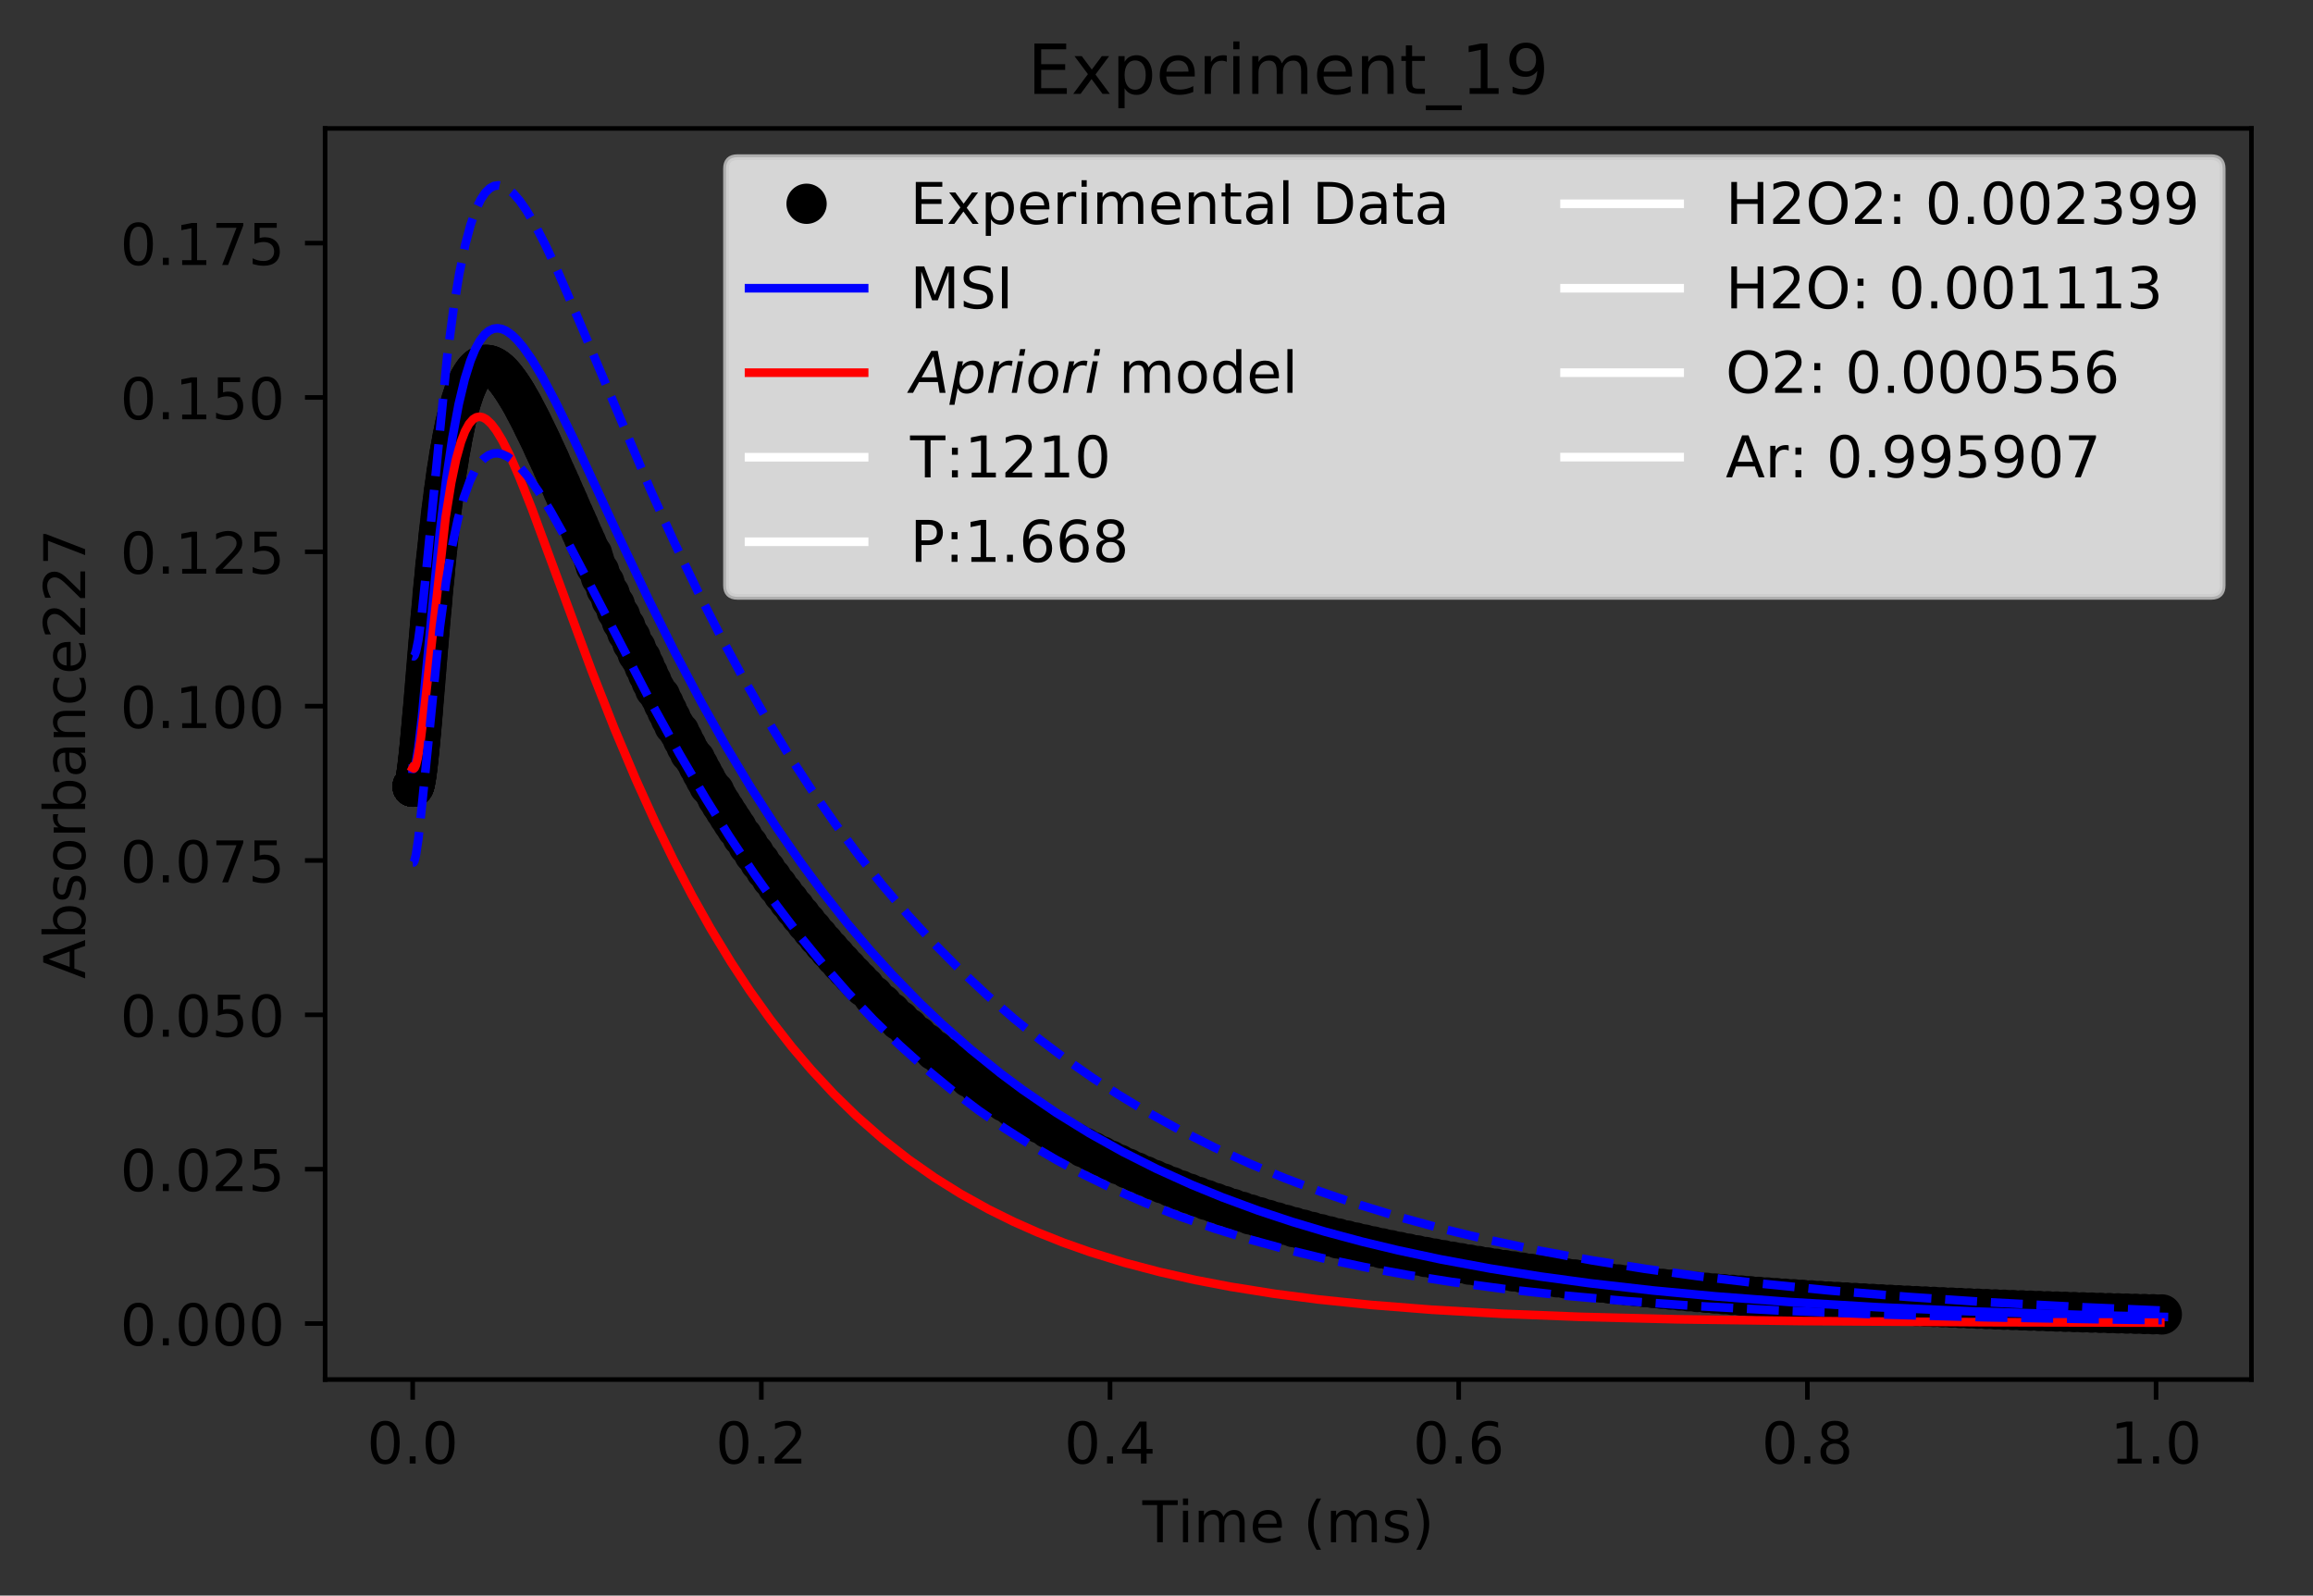 <?xml version="1.0" encoding="utf-8" standalone="no"?>
<!DOCTYPE svg PUBLIC "-//W3C//DTD SVG 1.1//EN"
  "http://www.w3.org/Graphics/SVG/1.1/DTD/svg11.dtd">
<!-- Created with matplotlib (https://matplotlib.org/) -->
<svg height="277.314pt" version="1.1" viewBox="0 0 402.006 277.314" width="402.006pt" xmlns="http://www.w3.org/2000/svg" xmlns:xlink="http://www.w3.org/1999/xlink">
 <rect x="0" y="0" width="402.006" height="277.314" fill="#333333" stroke="none"/>
 <defs>
  <style type="text/css">
*{stroke-linecap:butt;stroke-linejoin:round;}
  </style>
 </defs>
 <g id="figure_1">
  <g id="patch_1">
   <path d="M 0 277.314 
L 402.006 277.314 
L 402.006 0 
L 0 0 
z
" style="fill:none;"/>
  </g>
  <g id="axes_1">
   <g id="patch_2">
    <path d="M 56.506 239.758 
L 391.306 239.758 
L 391.306 22.318 
L 56.506 22.318 
z
" style="fill:none;"/>
   </g>
   <g id="matplotlib.axis_1">
    <g id="xtick_1">
     <g id="line2d_1">
      <defs>
       <path d="M 0 0 
L 0 3.5 
" id="m659478f31d" style="stroke:#000000;stroke-width:0.8;"/>
      </defs>
      <g>
       <use style="stroke:#000000;stroke-width:0.8;" x="71.724" xlink:href="#m659478f31d" y="239.758"/>
      </g>
     </g>
     <g id="text_1">
      <!-- 0.0 -->
      <defs>
       <path d="M 31.781 66.406 
Q 24.172 66.406 20.328 58.906 
Q 16.5 51.422 16.5 36.375 
Q 16.5 21.391 20.328 13.891 
Q 24.172 6.391 31.781 6.391 
Q 39.453 6.391 43.281 13.891 
Q 47.125 21.391 47.125 36.375 
Q 47.125 51.422 43.281 58.906 
Q 39.453 66.406 31.781 66.406 
z
M 31.781 74.219 
Q 44.047 74.219 50.516 64.516 
Q 56.984 54.828 56.984 36.375 
Q 56.984 17.969 50.516 8.266 
Q 44.047 -1.422 31.781 -1.422 
Q 19.531 -1.422 13.062 8.266 
Q 6.594 17.969 6.594 36.375 
Q 6.594 54.828 13.062 64.516 
Q 19.531 74.219 31.781 74.219 
z
" id="DejaVuSans-48"/>
       <path d="M 10.688 12.406 
L 21 12.406 
L 21 0 
L 10.688 0 
z
" id="DejaVuSans-46"/>
      </defs>
      <g transform="translate(63.773 254.357)scale(0.1 -0.1)">
       <use xlink:href="#DejaVuSans-48"/>
       <use x="63.623" xlink:href="#DejaVuSans-46"/>
       <use x="95.41" xlink:href="#DejaVuSans-48"/>
      </g>
     </g>
    </g>
    <g id="xtick_2">
     <g id="line2d_2">
      <g>
       <use style="stroke:#000000;stroke-width:0.8;" x="132.325" xlink:href="#m659478f31d" y="239.758"/>
      </g>
     </g>
     <g id="text_2">
      <!-- 0.2 -->
      <defs>
       <path d="M 19.188 8.297 
L 53.609 8.297 
L 53.609 0 
L 7.328 0 
L 7.328 8.297 
Q 12.938 14.109 22.625 23.891 
Q 32.328 33.688 34.812 36.531 
Q 39.547 41.844 41.422 45.531 
Q 43.312 49.219 43.312 52.781 
Q 43.312 58.594 39.234 62.25 
Q 35.156 65.922 28.609 65.922 
Q 23.969 65.922 18.812 64.312 
Q 13.672 62.703 7.812 59.422 
L 7.812 69.391 
Q 13.766 71.781 18.938 73 
Q 24.125 74.219 28.422 74.219 
Q 39.75 74.219 46.484 68.547 
Q 53.219 62.891 53.219 53.422 
Q 53.219 48.922 51.531 44.891 
Q 49.859 40.875 45.406 35.406 
Q 44.188 33.984 37.641 27.219 
Q 31.109 20.453 19.188 8.297 
z
" id="DejaVuSans-50"/>
      </defs>
      <g transform="translate(124.374 254.357)scale(0.1 -0.1)">
       <use xlink:href="#DejaVuSans-48"/>
       <use x="63.623" xlink:href="#DejaVuSans-46"/>
       <use x="95.41" xlink:href="#DejaVuSans-50"/>
      </g>
     </g>
    </g>
    <g id="xtick_3">
     <g id="line2d_3">
      <g>
       <use style="stroke:#000000;stroke-width:0.8;" x="192.926" xlink:href="#m659478f31d" y="239.758"/>
      </g>
     </g>
     <g id="text_3">
      <!-- 0.4 -->
      <defs>
       <path d="M 37.797 64.312 
L 12.891 25.391 
L 37.797 25.391 
z
M 35.203 72.906 
L 47.609 72.906 
L 47.609 25.391 
L 58.016 25.391 
L 58.016 17.188 
L 47.609 17.188 
L 47.609 0 
L 37.797 0 
L 37.797 17.188 
L 4.891 17.188 
L 4.891 26.703 
z
" id="DejaVuSans-52"/>
      </defs>
      <g transform="translate(184.975 254.357)scale(0.1 -0.1)">
       <use xlink:href="#DejaVuSans-48"/>
       <use x="63.623" xlink:href="#DejaVuSans-46"/>
       <use x="95.41" xlink:href="#DejaVuSans-52"/>
      </g>
     </g>
    </g>
    <g id="xtick_4">
     <g id="line2d_4">
      <g>
       <use style="stroke:#000000;stroke-width:0.8;" x="253.527" xlink:href="#m659478f31d" y="239.758"/>
      </g>
     </g>
     <g id="text_4">
      <!-- 0.6 -->
      <defs>
       <path d="M 33.016 40.375 
Q 26.375 40.375 22.484 35.828 
Q 18.609 31.297 18.609 23.391 
Q 18.609 15.531 22.484 10.953 
Q 26.375 6.391 33.016 6.391 
Q 39.656 6.391 43.531 10.953 
Q 47.406 15.531 47.406 23.391 
Q 47.406 31.297 43.531 35.828 
Q 39.656 40.375 33.016 40.375 
z
M 52.594 71.297 
L 52.594 62.312 
Q 48.875 64.062 45.094 64.984 
Q 41.312 65.922 37.594 65.922 
Q 27.828 65.922 22.672 59.328 
Q 17.531 52.734 16.797 39.406 
Q 19.672 43.656 24.016 45.922 
Q 28.375 48.188 33.594 48.188 
Q 44.578 48.188 50.953 41.516 
Q 57.328 34.859 57.328 23.391 
Q 57.328 12.156 50.688 5.359 
Q 44.047 -1.422 33.016 -1.422 
Q 20.359 -1.422 13.672 8.266 
Q 6.984 17.969 6.984 36.375 
Q 6.984 53.656 15.188 63.938 
Q 23.391 74.219 37.203 74.219 
Q 40.922 74.219 44.703 73.484 
Q 48.484 72.75 52.594 71.297 
z
" id="DejaVuSans-54"/>
      </defs>
      <g transform="translate(245.576 254.357)scale(0.1 -0.1)">
       <use xlink:href="#DejaVuSans-48"/>
       <use x="63.623" xlink:href="#DejaVuSans-46"/>
       <use x="95.41" xlink:href="#DejaVuSans-54"/>
      </g>
     </g>
    </g>
    <g id="xtick_5">
     <g id="line2d_5">
      <g>
       <use style="stroke:#000000;stroke-width:0.8;" x="314.128" xlink:href="#m659478f31d" y="239.758"/>
      </g>
     </g>
     <g id="text_5">
      <!-- 0.8 -->
      <defs>
       <path d="M 31.781 34.625 
Q 24.75 34.625 20.719 30.859 
Q 16.703 27.094 16.703 20.516 
Q 16.703 13.922 20.719 10.156 
Q 24.75 6.391 31.781 6.391 
Q 38.812 6.391 42.859 10.172 
Q 46.922 13.969 46.922 20.516 
Q 46.922 27.094 42.891 30.859 
Q 38.875 34.625 31.781 34.625 
z
M 21.922 38.812 
Q 15.578 40.375 12.031 44.719 
Q 8.5 49.078 8.5 55.328 
Q 8.5 64.062 14.719 69.141 
Q 20.953 74.219 31.781 74.219 
Q 42.672 74.219 48.875 69.141 
Q 55.078 64.062 55.078 55.328 
Q 55.078 49.078 51.531 44.719 
Q 48 40.375 41.703 38.812 
Q 48.828 37.156 52.797 32.312 
Q 56.781 27.484 56.781 20.516 
Q 56.781 9.906 50.312 4.234 
Q 43.844 -1.422 31.781 -1.422 
Q 19.734 -1.422 13.25 4.234 
Q 6.781 9.906 6.781 20.516 
Q 6.781 27.484 10.781 32.312 
Q 14.797 37.156 21.922 38.812 
z
M 18.312 54.391 
Q 18.312 48.734 21.844 45.562 
Q 25.391 42.391 31.781 42.391 
Q 38.141 42.391 41.719 45.562 
Q 45.312 48.734 45.312 54.391 
Q 45.312 60.062 41.719 63.234 
Q 38.141 66.406 31.781 66.406 
Q 25.391 66.406 21.844 63.234 
Q 18.312 60.062 18.312 54.391 
z
" id="DejaVuSans-56"/>
      </defs>
      <g transform="translate(306.177 254.357)scale(0.1 -0.1)">
       <use xlink:href="#DejaVuSans-48"/>
       <use x="63.623" xlink:href="#DejaVuSans-46"/>
       <use x="95.41" xlink:href="#DejaVuSans-56"/>
      </g>
     </g>
    </g>
    <g id="xtick_6">
     <g id="line2d_6">
      <g>
       <use style="stroke:#000000;stroke-width:0.8;" x="374.729" xlink:href="#m659478f31d" y="239.758"/>
      </g>
     </g>
     <g id="text_6">
      <!-- 1.0 -->
      <defs>
       <path d="M 12.406 8.297 
L 28.516 8.297 
L 28.516 63.922 
L 10.984 60.406 
L 10.984 69.391 
L 28.422 72.906 
L 38.281 72.906 
L 38.281 8.297 
L 54.391 8.297 
L 54.391 0 
L 12.406 0 
z
" id="DejaVuSans-49"/>
      </defs>
      <g transform="translate(366.778 254.357)scale(0.1 -0.1)">
       <use xlink:href="#DejaVuSans-49"/>
       <use x="63.623" xlink:href="#DejaVuSans-46"/>
       <use x="95.41" xlink:href="#DejaVuSans-48"/>
      </g>
     </g>
    </g>
    <g id="text_7">
     <!-- Time (ms) -->
     <defs>
      <path d="M -0.297 72.906 
L 61.375 72.906 
L 61.375 64.594 
L 35.5 64.594 
L 35.5 0 
L 25.594 0 
L 25.594 64.594 
L -0.297 64.594 
z
" id="DejaVuSans-84"/>
      <path d="M 9.422 54.688 
L 18.406 54.688 
L 18.406 0 
L 9.422 0 
z
M 9.422 75.984 
L 18.406 75.984 
L 18.406 64.594 
L 9.422 64.594 
z
" id="DejaVuSans-105"/>
      <path d="M 52 44.188 
Q 55.375 50.25 60.062 53.125 
Q 64.75 56 71.094 56 
Q 79.641 56 84.281 50.016 
Q 88.922 44.047 88.922 33.016 
L 88.922 0 
L 79.891 0 
L 79.891 32.719 
Q 79.891 40.578 77.094 44.375 
Q 74.312 48.188 68.609 48.188 
Q 61.625 48.188 57.562 43.547 
Q 53.516 38.922 53.516 30.906 
L 53.516 0 
L 44.484 0 
L 44.484 32.719 
Q 44.484 40.625 41.703 44.406 
Q 38.922 48.188 33.109 48.188 
Q 26.219 48.188 22.156 43.531 
Q 18.109 38.875 18.109 30.906 
L 18.109 0 
L 9.078 0 
L 9.078 54.688 
L 18.109 54.688 
L 18.109 46.188 
Q 21.188 51.219 25.484 53.609 
Q 29.781 56 35.688 56 
Q 41.656 56 45.828 52.969 
Q 50 49.953 52 44.188 
z
" id="DejaVuSans-109"/>
      <path d="M 56.203 29.594 
L 56.203 25.203 
L 14.891 25.203 
Q 15.484 15.922 20.484 11.062 
Q 25.484 6.203 34.422 6.203 
Q 39.594 6.203 44.453 7.469 
Q 49.312 8.734 54.109 11.281 
L 54.109 2.781 
Q 49.266 0.734 44.188 -0.344 
Q 39.109 -1.422 33.891 -1.422 
Q 20.797 -1.422 13.156 6.188 
Q 5.516 13.812 5.516 26.812 
Q 5.516 40.234 12.766 48.109 
Q 20.016 56 32.328 56 
Q 43.359 56 49.781 48.891 
Q 56.203 41.797 56.203 29.594 
z
M 47.219 32.234 
Q 47.125 39.594 43.094 43.984 
Q 39.062 48.391 32.422 48.391 
Q 24.906 48.391 20.391 44.141 
Q 15.875 39.891 15.188 32.172 
z
" id="DejaVuSans-101"/>
      <path id="DejaVuSans-32"/>
      <path d="M 31 75.875 
Q 24.469 64.656 21.281 53.656 
Q 18.109 42.672 18.109 31.391 
Q 18.109 20.125 21.312 9.062 
Q 24.516 -2 31 -13.188 
L 23.188 -13.188 
Q 15.875 -1.703 12.234 9.375 
Q 8.594 20.453 8.594 31.391 
Q 8.594 42.281 12.203 53.312 
Q 15.828 64.359 23.188 75.875 
z
" id="DejaVuSans-40"/>
      <path d="M 44.281 53.078 
L 44.281 44.578 
Q 40.484 46.531 36.375 47.5 
Q 32.281 48.484 27.875 48.484 
Q 21.188 48.484 17.844 46.438 
Q 14.5 44.391 14.5 40.281 
Q 14.5 37.156 16.891 35.375 
Q 19.281 33.594 26.516 31.984 
L 29.594 31.297 
Q 39.156 29.25 43.188 25.516 
Q 47.219 21.781 47.219 15.094 
Q 47.219 7.469 41.188 3.016 
Q 35.156 -1.422 24.609 -1.422 
Q 20.219 -1.422 15.453 -0.562 
Q 10.688 0.297 5.422 2 
L 5.422 11.281 
Q 10.406 8.688 15.234 7.391 
Q 20.062 6.109 24.812 6.109 
Q 31.156 6.109 34.562 8.281 
Q 37.984 10.453 37.984 14.406 
Q 37.984 18.062 35.516 20.016 
Q 33.062 21.969 24.703 23.781 
L 21.578 24.516 
Q 13.234 26.266 9.516 29.906 
Q 5.812 33.547 5.812 39.891 
Q 5.812 47.609 11.281 51.797 
Q 16.75 56 26.812 56 
Q 31.781 56 36.172 55.266 
Q 40.578 54.547 44.281 53.078 
z
" id="DejaVuSans-115"/>
      <path d="M 8.016 75.875 
L 15.828 75.875 
Q 23.141 64.359 26.781 53.312 
Q 30.422 42.281 30.422 31.391 
Q 30.422 20.453 26.781 9.375 
Q 23.141 -1.703 15.828 -13.188 
L 8.016 -13.188 
Q 14.5 -2 17.703 9.062 
Q 20.906 20.125 20.906 31.391 
Q 20.906 42.672 17.703 53.656 
Q 14.5 64.656 8.016 75.875 
z
" id="DejaVuSans-41"/>
     </defs>
     <g transform="translate(198.553 268.035)scale(0.1 -0.1)">
      <use xlink:href="#DejaVuSans-84"/>
      <use x="61.037" xlink:href="#DejaVuSans-105"/>
      <use x="88.82" xlink:href="#DejaVuSans-109"/>
      <use x="186.232" xlink:href="#DejaVuSans-101"/>
      <use x="247.756" xlink:href="#DejaVuSans-32"/>
      <use x="279.543" xlink:href="#DejaVuSans-40"/>
      <use x="318.557" xlink:href="#DejaVuSans-109"/>
      <use x="415.969" xlink:href="#DejaVuSans-115"/>
      <use x="468.068" xlink:href="#DejaVuSans-41"/>
     </g>
    </g>
   </g>
   <g id="matplotlib.axis_2">
    <g id="ytick_1">
     <g id="line2d_7">
      <defs>
       <path d="M 0 0 
L -3.5 0 
" id="m1a1627a2f8" style="stroke:#000000;stroke-width:0.8;"/>
      </defs>
      <g>
       <use style="stroke:#000000;stroke-width:0.8;" x="56.506" xlink:href="#m1a1627a2f8" y="230.032"/>
      </g>
     </g>
     <g id="text_8">
      <!-- 0.000 -->
      <g transform="translate(20.878 233.831)scale(0.1 -0.1)">
       <use xlink:href="#DejaVuSans-48"/>
       <use x="63.623" xlink:href="#DejaVuSans-46"/>
       <use x="95.41" xlink:href="#DejaVuSans-48"/>
       <use x="159.033" xlink:href="#DejaVuSans-48"/>
       <use x="222.656" xlink:href="#DejaVuSans-48"/>
      </g>
     </g>
    </g>
    <g id="ytick_2">
     <g id="line2d_8">
      <g>
       <use style="stroke:#000000;stroke-width:0.8;" x="56.506" xlink:href="#m1a1627a2f8" y="203.206"/>
      </g>
     </g>
     <g id="text_9">
      <!-- 0.025 -->
      <defs>
       <path d="M 10.797 72.906 
L 49.516 72.906 
L 49.516 64.594 
L 19.828 64.594 
L 19.828 46.734 
Q 21.969 47.469 24.109 47.828 
Q 26.266 48.188 28.422 48.188 
Q 40.625 48.188 47.75 41.5 
Q 54.891 34.812 54.891 23.391 
Q 54.891 11.625 47.562 5.094 
Q 40.234 -1.422 26.906 -1.422 
Q 22.312 -1.422 17.547 -0.641 
Q 12.797 0.141 7.719 1.703 
L 7.719 11.625 
Q 12.109 9.234 16.797 8.062 
Q 21.484 6.891 26.703 6.891 
Q 35.156 6.891 40.078 11.328 
Q 45.016 15.766 45.016 23.391 
Q 45.016 31 40.078 35.438 
Q 35.156 39.891 26.703 39.891 
Q 22.75 39.891 18.812 39.016 
Q 14.891 38.141 10.797 36.281 
z
" id="DejaVuSans-53"/>
      </defs>
      <g transform="translate(20.878 207.005)scale(0.1 -0.1)">
       <use xlink:href="#DejaVuSans-48"/>
       <use x="63.623" xlink:href="#DejaVuSans-46"/>
       <use x="95.41" xlink:href="#DejaVuSans-48"/>
       <use x="159.033" xlink:href="#DejaVuSans-50"/>
       <use x="222.656" xlink:href="#DejaVuSans-53"/>
      </g>
     </g>
    </g>
    <g id="ytick_3">
     <g id="line2d_9">
      <g>
       <use style="stroke:#000000;stroke-width:0.8;" x="56.506" xlink:href="#m1a1627a2f8" y="176.38"/>
      </g>
     </g>
     <g id="text_10">
      <!-- 0.050 -->
      <g transform="translate(20.878 180.179)scale(0.1 -0.1)">
       <use xlink:href="#DejaVuSans-48"/>
       <use x="63.623" xlink:href="#DejaVuSans-46"/>
       <use x="95.41" xlink:href="#DejaVuSans-48"/>
       <use x="159.033" xlink:href="#DejaVuSans-53"/>
       <use x="222.656" xlink:href="#DejaVuSans-48"/>
      </g>
     </g>
    </g>
    <g id="ytick_4">
     <g id="line2d_10">
      <g>
       <use style="stroke:#000000;stroke-width:0.8;" x="56.506" xlink:href="#m1a1627a2f8" y="149.554"/>
      </g>
     </g>
     <g id="text_11">
      <!-- 0.075 -->
      <defs>
       <path d="M 8.203 72.906 
L 55.078 72.906 
L 55.078 68.703 
L 28.609 0 
L 18.312 0 
L 43.219 64.594 
L 8.203 64.594 
z
" id="DejaVuSans-55"/>
      </defs>
      <g transform="translate(20.878 153.353)scale(0.1 -0.1)">
       <use xlink:href="#DejaVuSans-48"/>
       <use x="63.623" xlink:href="#DejaVuSans-46"/>
       <use x="95.41" xlink:href="#DejaVuSans-48"/>
       <use x="159.033" xlink:href="#DejaVuSans-55"/>
       <use x="222.656" xlink:href="#DejaVuSans-53"/>
      </g>
     </g>
    </g>
    <g id="ytick_5">
     <g id="line2d_11">
      <g>
       <use style="stroke:#000000;stroke-width:0.8;" x="56.506" xlink:href="#m1a1627a2f8" y="122.728"/>
      </g>
     </g>
     <g id="text_12">
      <!-- 0.100 -->
      <g transform="translate(20.878 126.527)scale(0.1 -0.1)">
       <use xlink:href="#DejaVuSans-48"/>
       <use x="63.623" xlink:href="#DejaVuSans-46"/>
       <use x="95.41" xlink:href="#DejaVuSans-49"/>
       <use x="159.033" xlink:href="#DejaVuSans-48"/>
       <use x="222.656" xlink:href="#DejaVuSans-48"/>
      </g>
     </g>
    </g>
    <g id="ytick_6">
     <g id="line2d_12">
      <g>
       <use style="stroke:#000000;stroke-width:0.8;" x="56.506" xlink:href="#m1a1627a2f8" y="95.902"/>
      </g>
     </g>
     <g id="text_13">
      <!-- 0.125 -->
      <g transform="translate(20.878 99.701)scale(0.1 -0.1)">
       <use xlink:href="#DejaVuSans-48"/>
       <use x="63.623" xlink:href="#DejaVuSans-46"/>
       <use x="95.41" xlink:href="#DejaVuSans-49"/>
       <use x="159.033" xlink:href="#DejaVuSans-50"/>
       <use x="222.656" xlink:href="#DejaVuSans-53"/>
      </g>
     </g>
    </g>
    <g id="ytick_7">
     <g id="line2d_13">
      <g>
       <use style="stroke:#000000;stroke-width:0.8;" x="56.506" xlink:href="#m1a1627a2f8" y="69.076"/>
      </g>
     </g>
     <g id="text_14">
      <!-- 0.150 -->
      <g transform="translate(20.878 72.875)scale(0.1 -0.1)">
       <use xlink:href="#DejaVuSans-48"/>
       <use x="63.623" xlink:href="#DejaVuSans-46"/>
       <use x="95.41" xlink:href="#DejaVuSans-49"/>
       <use x="159.033" xlink:href="#DejaVuSans-53"/>
       <use x="222.656" xlink:href="#DejaVuSans-48"/>
      </g>
     </g>
    </g>
    <g id="ytick_8">
     <g id="line2d_14">
      <g>
       <use style="stroke:#000000;stroke-width:0.8;" x="56.506" xlink:href="#m1a1627a2f8" y="42.25"/>
      </g>
     </g>
     <g id="text_15">
      <!-- 0.175 -->
      <g transform="translate(20.878 46.049)scale(0.1 -0.1)">
       <use xlink:href="#DejaVuSans-48"/>
       <use x="63.623" xlink:href="#DejaVuSans-46"/>
       <use x="95.41" xlink:href="#DejaVuSans-49"/>
       <use x="159.033" xlink:href="#DejaVuSans-55"/>
       <use x="222.656" xlink:href="#DejaVuSans-53"/>
      </g>
     </g>
    </g>
    <g id="text_16">
     <!-- Absorbance227 -->
     <defs>
      <path d="M 34.188 63.188 
L 20.797 26.906 
L 47.609 26.906 
z
M 28.609 72.906 
L 39.797 72.906 
L 67.578 0 
L 57.328 0 
L 50.688 18.703 
L 17.828 18.703 
L 11.188 0 
L 0.781 0 
z
" id="DejaVuSans-65"/>
      <path d="M 48.688 27.297 
Q 48.688 37.203 44.609 42.844 
Q 40.531 48.484 33.406 48.484 
Q 26.266 48.484 22.188 42.844 
Q 18.109 37.203 18.109 27.297 
Q 18.109 17.391 22.188 11.75 
Q 26.266 6.109 33.406 6.109 
Q 40.531 6.109 44.609 11.75 
Q 48.688 17.391 48.688 27.297 
z
M 18.109 46.391 
Q 20.953 51.266 25.266 53.625 
Q 29.594 56 35.594 56 
Q 45.562 56 51.781 48.094 
Q 58.016 40.188 58.016 27.297 
Q 58.016 14.406 51.781 6.484 
Q 45.562 -1.422 35.594 -1.422 
Q 29.594 -1.422 25.266 0.953 
Q 20.953 3.328 18.109 8.203 
L 18.109 0 
L 9.078 0 
L 9.078 75.984 
L 18.109 75.984 
z
" id="DejaVuSans-98"/>
      <path d="M 30.609 48.391 
Q 23.391 48.391 19.188 42.75 
Q 14.984 37.109 14.984 27.297 
Q 14.984 17.484 19.156 11.844 
Q 23.344 6.203 30.609 6.203 
Q 37.797 6.203 41.984 11.859 
Q 46.188 17.531 46.188 27.297 
Q 46.188 37.016 41.984 42.703 
Q 37.797 48.391 30.609 48.391 
z
M 30.609 56 
Q 42.328 56 49.016 48.375 
Q 55.719 40.766 55.719 27.297 
Q 55.719 13.875 49.016 6.219 
Q 42.328 -1.422 30.609 -1.422 
Q 18.844 -1.422 12.172 6.219 
Q 5.516 13.875 5.516 27.297 
Q 5.516 40.766 12.172 48.375 
Q 18.844 56 30.609 56 
z
" id="DejaVuSans-111"/>
      <path d="M 41.109 46.297 
Q 39.594 47.172 37.812 47.578 
Q 36.031 48 33.891 48 
Q 26.266 48 22.188 43.047 
Q 18.109 38.094 18.109 28.812 
L 18.109 0 
L 9.078 0 
L 9.078 54.688 
L 18.109 54.688 
L 18.109 46.188 
Q 20.953 51.172 25.484 53.578 
Q 30.031 56 36.531 56 
Q 37.453 56 38.578 55.875 
Q 39.703 55.766 41.062 55.516 
z
" id="DejaVuSans-114"/>
      <path d="M 34.281 27.484 
Q 23.391 27.484 19.188 25 
Q 14.984 22.516 14.984 16.5 
Q 14.984 11.719 18.141 8.906 
Q 21.297 6.109 26.703 6.109 
Q 34.188 6.109 38.703 11.406 
Q 43.219 16.703 43.219 25.484 
L 43.219 27.484 
z
M 52.203 31.203 
L 52.203 0 
L 43.219 0 
L 43.219 8.297 
Q 40.141 3.328 35.547 0.953 
Q 30.953 -1.422 24.312 -1.422 
Q 15.922 -1.422 10.953 3.297 
Q 6 8.016 6 15.922 
Q 6 25.141 12.172 29.828 
Q 18.359 34.516 30.609 34.516 
L 43.219 34.516 
L 43.219 35.406 
Q 43.219 41.609 39.141 45 
Q 35.062 48.391 27.688 48.391 
Q 23 48.391 18.547 47.266 
Q 14.109 46.141 10.016 43.891 
L 10.016 52.203 
Q 14.938 54.109 19.578 55.047 
Q 24.219 56 28.609 56 
Q 40.484 56 46.344 49.844 
Q 52.203 43.703 52.203 31.203 
z
" id="DejaVuSans-97"/>
      <path d="M 54.891 33.016 
L 54.891 0 
L 45.906 0 
L 45.906 32.719 
Q 45.906 40.484 42.875 44.328 
Q 39.844 48.188 33.797 48.188 
Q 26.516 48.188 22.312 43.547 
Q 18.109 38.922 18.109 30.906 
L 18.109 0 
L 9.078 0 
L 9.078 54.688 
L 18.109 54.688 
L 18.109 46.188 
Q 21.344 51.125 25.703 53.562 
Q 30.078 56 35.797 56 
Q 45.219 56 50.047 50.172 
Q 54.891 44.344 54.891 33.016 
z
" id="DejaVuSans-110"/>
      <path d="M 48.781 52.594 
L 48.781 44.188 
Q 44.969 46.297 41.141 47.344 
Q 37.312 48.391 33.406 48.391 
Q 24.656 48.391 19.812 42.844 
Q 14.984 37.312 14.984 27.297 
Q 14.984 17.281 19.812 11.734 
Q 24.656 6.203 33.406 6.203 
Q 37.312 6.203 41.141 7.25 
Q 44.969 8.297 48.781 10.406 
L 48.781 2.094 
Q 45.016 0.344 40.984 -0.531 
Q 36.969 -1.422 32.422 -1.422 
Q 20.062 -1.422 12.781 6.344 
Q 5.516 14.109 5.516 27.297 
Q 5.516 40.672 12.859 48.328 
Q 20.219 56 33.016 56 
Q 37.156 56 41.109 55.141 
Q 45.062 54.297 48.781 52.594 
z
" id="DejaVuSans-99"/>
     </defs>
     <g transform="translate(14.798 170.129)rotate(-90)scale(0.1 -0.1)">
      <use xlink:href="#DejaVuSans-65"/>
      <use x="68.408" xlink:href="#DejaVuSans-98"/>
      <use x="131.885" xlink:href="#DejaVuSans-115"/>
      <use x="183.984" xlink:href="#DejaVuSans-111"/>
      <use x="245.166" xlink:href="#DejaVuSans-114"/>
      <use x="286.279" xlink:href="#DejaVuSans-98"/>
      <use x="349.756" xlink:href="#DejaVuSans-97"/>
      <use x="411.035" xlink:href="#DejaVuSans-110"/>
      <use x="474.414" xlink:href="#DejaVuSans-99"/>
      <use x="529.395" xlink:href="#DejaVuSans-101"/>
      <use x="590.918" xlink:href="#DejaVuSans-50"/>
      <use x="654.541" xlink:href="#DejaVuSans-50"/>
      <use x="718.164" xlink:href="#DejaVuSans-55"/>
     </g>
    </g>
   </g>
   <g id="line2d_15">
    <defs>
     <path d="M 0 3 
C 0.796 3 1.559 2.684 2.121 2.121 
C 2.684 1.559 3 0.796 3 0 
C 3 -0.796 2.684 -1.559 2.121 -2.121 
C 1.559 -2.684 0.796 -3 0 -3 
C -0.796 -3 -1.559 -2.684 -2.121 -2.121 
C -2.684 -1.559 -3 -0.796 -3 0 
C -3 0.796 -2.684 1.559 -2.121 2.121 
C -1.559 2.684 -0.796 3 0 3 
z
" id="m50ea489994" style="stroke:#000000;"/>
    </defs>
    <g clip-path="url(#p33b7977a90)">
     <use style="stroke:#000000;" x="71.724" xlink:href="#m50ea489994" y="136.684"/>
     <use style="stroke:#000000;" x="71.724" xlink:href="#m50ea489994" y="136.684"/>
     <use style="stroke:#000000;" x="71.724" xlink:href="#m50ea489994" y="136.684"/>
     <use style="stroke:#000000;" x="71.724" xlink:href="#m50ea489994" y="136.684"/>
     <use style="stroke:#000000;" x="71.724" xlink:href="#m50ea489994" y="136.684"/>
     <use style="stroke:#000000;" x="71.724" xlink:href="#m50ea489994" y="136.684"/>
     <use style="stroke:#000000;" x="71.725" xlink:href="#m50ea489994" y="136.684"/>
     <use style="stroke:#000000;" x="71.725" xlink:href="#m50ea489994" y="136.684"/>
     <use style="stroke:#000000;" x="71.725" xlink:href="#m50ea489994" y="136.684"/>
     <use style="stroke:#000000;" x="71.725" xlink:href="#m50ea489994" y="136.684"/>
     <use style="stroke:#000000;" x="71.725" xlink:href="#m50ea489994" y="136.685"/>
     <use style="stroke:#000000;" x="71.726" xlink:href="#m50ea489994" y="136.685"/>
     <use style="stroke:#000000;" x="71.726" xlink:href="#m50ea489994" y="136.686"/>
     <use style="stroke:#000000;" x="71.727" xlink:href="#m50ea489994" y="136.687"/>
     <use style="stroke:#000000;" x="71.727" xlink:href="#m50ea489994" y="136.687"/>
     <use style="stroke:#000000;" x="71.728" xlink:href="#m50ea489994" y="136.688"/>
     <use style="stroke:#000000;" x="71.729" xlink:href="#m50ea489994" y="136.689"/>
     <use style="stroke:#000000;" x="71.729" xlink:href="#m50ea489994" y="136.689"/>
     <use style="stroke:#000000;" x="71.73" xlink:href="#m50ea489994" y="136.691"/>
     <use style="stroke:#000000;" x="71.732" xlink:href="#m50ea489994" y="136.692"/>
     <use style="stroke:#000000;" x="71.733" xlink:href="#m50ea489994" y="136.693"/>
     <use style="stroke:#000000;" x="71.734" xlink:href="#m50ea489994" y="136.694"/>
     <use style="stroke:#000000;" x="71.736" xlink:href="#m50ea489994" y="136.696"/>
     <use style="stroke:#000000;" x="71.741" xlink:href="#m50ea489994" y="136.701"/>
     <use style="stroke:#000000;" x="71.745" xlink:href="#m50ea489994" y="136.705"/>
     <use style="stroke:#000000;" x="71.75" xlink:href="#m50ea489994" y="136.709"/>
     <use style="stroke:#000000;" x="71.755" xlink:href="#m50ea489994" y="136.712"/>
     <use style="stroke:#000000;" x="71.759" xlink:href="#m50ea489994" y="136.716"/>
     <use style="stroke:#000000;" x="71.764" xlink:href="#m50ea489994" y="136.718"/>
     <use style="stroke:#000000;" x="71.769" xlink:href="#m50ea489994" y="136.721"/>
     <use style="stroke:#000000;" x="71.774" xlink:href="#m50ea489994" y="136.723"/>
     <use style="stroke:#000000;" x="71.78" xlink:href="#m50ea489994" y="136.725"/>
     <use style="stroke:#000000;" x="71.785" xlink:href="#m50ea489994" y="136.727"/>
     <use style="stroke:#000000;" x="71.791" xlink:href="#m50ea489994" y="136.728"/>
     <use style="stroke:#000000;" x="71.8" xlink:href="#m50ea489994" y="136.728"/>
     <use style="stroke:#000000;" x="71.816" xlink:href="#m50ea489994" y="136.726"/>
     <use style="stroke:#000000;" x="71.833" xlink:href="#m50ea489994" y="136.72"/>
     <use style="stroke:#000000;" x="71.849" xlink:href="#m50ea489994" y="136.709"/>
     <use style="stroke:#000000;" x="71.865" xlink:href="#m50ea489994" y="136.695"/>
     <use style="stroke:#000000;" x="71.881" xlink:href="#m50ea489994" y="136.677"/>
     <use style="stroke:#000000;" x="71.898" xlink:href="#m50ea489994" y="136.655"/>
     <use style="stroke:#000000;" x="71.914" xlink:href="#m50ea489994" y="136.63"/>
     <use style="stroke:#000000;" x="71.93" xlink:href="#m50ea489994" y="136.6"/>
     <use style="stroke:#000000;" x="71.947" xlink:href="#m50ea489994" y="136.567"/>
     <use style="stroke:#000000;" x="71.971" xlink:href="#m50ea489994" y="136.511"/>
     <use style="stroke:#000000;" x="71.996" xlink:href="#m50ea489994" y="136.447"/>
     <use style="stroke:#000000;" x="72.02" xlink:href="#m50ea489994" y="136.376"/>
     <use style="stroke:#000000;" x="72.046" xlink:href="#m50ea489994" y="136.296"/>
     <use style="stroke:#000000;" x="72.07" xlink:href="#m50ea489994" y="136.21"/>
     <use style="stroke:#000000;" x="72.094" xlink:href="#m50ea489994" y="136.116"/>
     <use style="stroke:#000000;" x="72.13" xlink:href="#m50ea489994" y="135.958"/>
     <use style="stroke:#000000;" x="72.17" xlink:href="#m50ea489994" y="135.784"/>
     <use style="stroke:#000000;" x="72.206" xlink:href="#m50ea489994" y="135.595"/>
     <use style="stroke:#000000;" x="72.246" xlink:href="#m50ea489994" y="135.391"/>
     <use style="stroke:#000000;" x="72.282" xlink:href="#m50ea489994" y="135.173"/>
     <use style="stroke:#000000;" x="72.318" xlink:href="#m50ea489994" y="134.941"/>
     <use style="stroke:#000000;" x="72.358" xlink:href="#m50ea489994" y="134.696"/>
     <use style="stroke:#000000;" x="72.394" xlink:href="#m50ea489994" y="134.439"/>
     <use style="stroke:#000000;" x="72.433" xlink:href="#m50ea489994" y="134.17"/>
     <use style="stroke:#000000;" x="72.47" xlink:href="#m50ea489994" y="133.89"/>
     <use style="stroke:#000000;" x="72.509" xlink:href="#m50ea489994" y="133.598"/>
     <use style="stroke:#000000;" x="72.546" xlink:href="#m50ea489994" y="133.297"/>
     <use style="stroke:#000000;" x="72.585" xlink:href="#m50ea489994" y="132.985"/>
     <use style="stroke:#000000;" x="72.621" xlink:href="#m50ea489994" y="132.663"/>
     <use style="stroke:#000000;" x="72.658" xlink:href="#m50ea489994" y="132.333"/>
     <use style="stroke:#000000;" x="72.697" xlink:href="#m50ea489994" y="131.994"/>
     <use style="stroke:#000000;" x="72.733" xlink:href="#m50ea489994" y="131.647"/>
     <use style="stroke:#000000;" x="72.773" xlink:href="#m50ea489994" y="131.291"/>
     <use style="stroke:#000000;" x="72.809" xlink:href="#m50ea489994" y="130.929"/>
     <use style="stroke:#000000;" x="72.849" xlink:href="#m50ea489994" y="130.559"/>
     <use style="stroke:#000000;" x="72.885" xlink:href="#m50ea489994" y="130.183"/>
     <use style="stroke:#000000;" x="72.924" xlink:href="#m50ea489994" y="129.8"/>
     <use style="stroke:#000000;" x="72.961" xlink:href="#m50ea489994" y="129.411"/>
     <use style="stroke:#000000;" x="72.997" xlink:href="#m50ea489994" y="129.017"/>
     <use style="stroke:#000000;" x="73.036" xlink:href="#m50ea489994" y="128.617"/>
     <use style="stroke:#000000;" x="73.073" xlink:href="#m50ea489994" y="128.212"/>
     <use style="stroke:#000000;" x="73.112" xlink:href="#m50ea489994" y="127.802"/>
     <use style="stroke:#000000;" x="73.149" xlink:href="#m50ea489994" y="127.388"/>
     <use style="stroke:#000000;" x="73.188" xlink:href="#m50ea489994" y="126.97"/>
     <use style="stroke:#000000;" x="73.224" xlink:href="#m50ea489994" y="126.547"/>
     <use style="stroke:#000000;" x="73.264" xlink:href="#m50ea489994" y="126.122"/>
     <use style="stroke:#000000;" x="73.3" xlink:href="#m50ea489994" y="125.692"/>
     <use style="stroke:#000000;" x="73.339" xlink:href="#m50ea489994" y="125.26"/>
     <use style="stroke:#000000;" x="73.376" xlink:href="#m50ea489994" y="124.825"/>
     <use style="stroke:#000000;" x="73.412" xlink:href="#m50ea489994" y="124.387"/>
     <use style="stroke:#000000;" x="73.452" xlink:href="#m50ea489994" y="123.946"/>
     <use style="stroke:#000000;" x="73.488" xlink:href="#m50ea489994" y="123.503"/>
     <use style="stroke:#000000;" x="73.545" xlink:href="#m50ea489994" y="122.833"/>
     <use style="stroke:#000000;" x="73.603" xlink:href="#m50ea489994" y="122.158"/>
     <use style="stroke:#000000;" x="73.661" xlink:href="#m50ea489994" y="121.48"/>
     <use style="stroke:#000000;" x="73.715" xlink:href="#m50ea489994" y="120.8"/>
     <use style="stroke:#000000;" x="73.773" xlink:href="#m50ea489994" y="120.117"/>
     <use style="stroke:#000000;" x="73.83" xlink:href="#m50ea489994" y="119.433"/>
     <use style="stroke:#000000;" x="73.888" xlink:href="#m50ea489994" y="118.747"/>
     <use style="stroke:#000000;" x="73.942" xlink:href="#m50ea489994" y="118.061"/>
     <use style="stroke:#000000;" x="74" xlink:href="#m50ea489994" y="117.376"/>
     <use style="stroke:#000000;" x="74.058" xlink:href="#m50ea489994" y="116.689"/>
     <use style="stroke:#000000;" x="74.115" xlink:href="#m50ea489994" y="116.004"/>
     <use style="stroke:#000000;" x="74.17" xlink:href="#m50ea489994" y="115.32"/>
     <use style="stroke:#000000;" x="74.227" xlink:href="#m50ea489994" y="114.637"/>
     <use style="stroke:#000000;" x="74.285" xlink:href="#m50ea489994" y="113.956"/>
     <use style="stroke:#000000;" x="74.342" xlink:href="#m50ea489994" y="113.277"/>
     <use style="stroke:#000000;" x="74.397" xlink:href="#m50ea489994" y="112.601"/>
     <use style="stroke:#000000;" x="74.455" xlink:href="#m50ea489994" y="111.927"/>
     <use style="stroke:#000000;" x="74.512" xlink:href="#m50ea489994" y="111.255"/>
     <use style="stroke:#000000;" x="74.57" xlink:href="#m50ea489994" y="110.588"/>
     <use style="stroke:#000000;" x="74.624" xlink:href="#m50ea489994" y="109.923"/>
     <use style="stroke:#000000;" x="74.682" xlink:href="#m50ea489994" y="109.262"/>
     <use style="stroke:#000000;" x="74.739" xlink:href="#m50ea489994" y="108.605"/>
     <use style="stroke:#000000;" x="74.785" xlink:href="#m50ea489994" y="107.951"/>
     <use style="stroke:#000000;" x="74.845" xlink:href="#m50ea489994" y="107.303"/>
     <use style="stroke:#000000;" x="74.906" xlink:href="#m50ea489994" y="106.658"/>
     <use style="stroke:#000000;" x="74.967" xlink:href="#m50ea489994" y="106.018"/>
     <use style="stroke:#000000;" x="75.027" xlink:href="#m50ea489994" y="105.382"/>
     <use style="stroke:#000000;" x="75.088" xlink:href="#m50ea489994" y="104.75"/>
     <use style="stroke:#000000;" x="75.148" xlink:href="#m50ea489994" y="104.125"/>
     <use style="stroke:#000000;" x="75.179" xlink:href="#m50ea489994" y="103.503"/>
     <use style="stroke:#000000;" x="75.239" xlink:href="#m50ea489994" y="102.887"/>
     <use style="stroke:#000000;" x="75.3" xlink:href="#m50ea489994" y="102.276"/>
     <use style="stroke:#000000;" x="75.36" xlink:href="#m50ea489994" y="101.671"/>
     <use style="stroke:#000000;" x="75.421" xlink:href="#m50ea489994" y="101.07"/>
     <use style="stroke:#000000;" x="75.482" xlink:href="#m50ea489994" y="100.475"/>
     <use style="stroke:#000000;" x="75.542" xlink:href="#m50ea489994" y="99.885"/>
     <use style="stroke:#000000;" x="75.603" xlink:href="#m50ea489994" y="99.3"/>
     <use style="stroke:#000000;" x="75.633" xlink:href="#m50ea489994" y="98.722"/>
     <use style="stroke:#000000;" x="75.694" xlink:href="#m50ea489994" y="98.149"/>
     <use style="stroke:#000000;" x="75.754" xlink:href="#m50ea489994" y="97.581"/>
     <use style="stroke:#000000;" x="75.845" xlink:href="#m50ea489994" y="96.738"/>
     <use style="stroke:#000000;" x="75.936" xlink:href="#m50ea489994" y="95.907"/>
     <use style="stroke:#000000;" x="76.027" xlink:href="#m50ea489994" y="95.09"/>
     <use style="stroke:#000000;" x="76.118" xlink:href="#m50ea489994" y="94.285"/>
     <use style="stroke:#000000;" x="76.179" xlink:href="#m50ea489994" y="93.493"/>
     <use style="stroke:#000000;" x="76.27" xlink:href="#m50ea489994" y="92.714"/>
     <use style="stroke:#000000;" x="76.36" xlink:href="#m50ea489994" y="91.949"/>
     <use style="stroke:#000000;" x="76.451" xlink:href="#m50ea489994" y="91.196"/>
     <use style="stroke:#000000;" x="76.542" xlink:href="#m50ea489994" y="90.456"/>
     <use style="stroke:#000000;" x="76.603" xlink:href="#m50ea489994" y="89.73"/>
     <use style="stroke:#000000;" x="76.694" xlink:href="#m50ea489994" y="89.015"/>
     <use style="stroke:#000000;" x="76.785" xlink:href="#m50ea489994" y="88.315"/>
     <use style="stroke:#000000;" x="76.876" xlink:href="#m50ea489994" y="87.626"/>
     <use style="stroke:#000000;" x="76.966" xlink:href="#m50ea489994" y="86.951"/>
     <use style="stroke:#000000;" x="77.057" xlink:href="#m50ea489994" y="86.288"/>
     <use style="stroke:#000000;" x="77.118" xlink:href="#m50ea489994" y="85.636"/>
     <use style="stroke:#000000;" x="77.209" xlink:href="#m50ea489994" y="84.999"/>
     <use style="stroke:#000000;" x="77.3" xlink:href="#m50ea489994" y="84.372"/>
     <use style="stroke:#000000;" x="77.391" xlink:href="#m50ea489994" y="83.758"/>
     <use style="stroke:#000000;" x="77.482" xlink:href="#m50ea489994" y="83.156"/>
     <use style="stroke:#000000;" x="77.542" xlink:href="#m50ea489994" y="82.567"/>
     <use style="stroke:#000000;" x="77.633" xlink:href="#m50ea489994" y="81.989"/>
     <use style="stroke:#000000;" x="77.724" xlink:href="#m50ea489994" y="81.422"/>
     <use style="stroke:#000000;" x="77.815" xlink:href="#m50ea489994" y="80.869"/>
     <use style="stroke:#000000;" x="77.906" xlink:href="#m50ea489994" y="80.325"/>
     <use style="stroke:#000000;" x="77.997" xlink:href="#m50ea489994" y="79.794"/>
     <use style="stroke:#000000;" x="78.057" xlink:href="#m50ea489994" y="79.272"/>
     <use style="stroke:#000000;" x="78.148" xlink:href="#m50ea489994" y="78.763"/>
     <use style="stroke:#000000;" x="78.239" xlink:href="#m50ea489994" y="78.265"/>
     <use style="stroke:#000000;" x="78.33" xlink:href="#m50ea489994" y="77.776"/>
     <use style="stroke:#000000;" x="78.421" xlink:href="#m50ea489994" y="77.3"/>
     <use style="stroke:#000000;" x="78.512" xlink:href="#m50ea489994" y="76.833"/>
     <use style="stroke:#000000;" x="78.572" xlink:href="#m50ea489994" y="76.377"/>
     <use style="stroke:#000000;" x="78.663" xlink:href="#m50ea489994" y="75.931"/>
     <use style="stroke:#000000;" x="78.754" xlink:href="#m50ea489994" y="75.495"/>
     <use style="stroke:#000000;" x="78.845" xlink:href="#m50ea489994" y="75.069"/>
     <use style="stroke:#000000;" x="78.936" xlink:href="#m50ea489994" y="74.654"/>
     <use style="stroke:#000000;" x="78.997" xlink:href="#m50ea489994" y="74.247"/>
     <use style="stroke:#000000;" x="79.087" xlink:href="#m50ea489994" y="73.851"/>
     <use style="stroke:#000000;" x="79.178" xlink:href="#m50ea489994" y="73.464"/>
     <use style="stroke:#000000;" x="79.3" xlink:href="#m50ea489994" y="72.896"/>
     <use style="stroke:#000000;" x="79.451" xlink:href="#m50ea489994" y="72.348"/>
     <use style="stroke:#000000;" x="79.572" xlink:href="#m50ea489994" y="71.821"/>
     <use style="stroke:#000000;" x="79.693" xlink:href="#m50ea489994" y="71.314"/>
     <use style="stroke:#000000;" x="79.815" xlink:href="#m50ea489994" y="70.828"/>
     <use style="stroke:#000000;" x="79.966" xlink:href="#m50ea489994" y="70.361"/>
     <use style="stroke:#000000;" x="80.087" xlink:href="#m50ea489994" y="69.912"/>
     <use style="stroke:#000000;" x="80.209" xlink:href="#m50ea489994" y="69.483"/>
     <use style="stroke:#000000;" x="80.36" xlink:href="#m50ea489994" y="69.071"/>
     <use style="stroke:#000000;" x="80.481" xlink:href="#m50ea489994" y="68.677"/>
     <use style="stroke:#000000;" x="80.602" xlink:href="#m50ea489994" y="68.3"/>
     <use style="stroke:#000000;" x="80.724" xlink:href="#m50ea489994" y="67.941"/>
     <use style="stroke:#000000;" x="80.875" xlink:href="#m50ea489994" y="67.597"/>
     <use style="stroke:#000000;" x="80.996" xlink:href="#m50ea489994" y="67.271"/>
     <use style="stroke:#000000;" x="81.118" xlink:href="#m50ea489994" y="66.96"/>
     <use style="stroke:#000000;" x="81.269" xlink:href="#m50ea489994" y="66.665"/>
     <use style="stroke:#000000;" x="81.39" xlink:href="#m50ea489994" y="66.385"/>
     <use style="stroke:#000000;" x="81.511" xlink:href="#m50ea489994" y="66.12"/>
     <use style="stroke:#000000;" x="81.633" xlink:href="#m50ea489994" y="65.869"/>
     <use style="stroke:#000000;" x="81.784" xlink:href="#m50ea489994" y="65.632"/>
     <use style="stroke:#000000;" x="81.966" xlink:href="#m50ea489994" y="65.3"/>
     <use style="stroke:#000000;" x="82.178" xlink:href="#m50ea489994" y="65"/>
     <use style="stroke:#000000;" x="82.36" xlink:href="#m50ea489994" y="64.728"/>
     <use style="stroke:#000000;" x="82.542" xlink:href="#m50ea489994" y="64.485"/>
     <use style="stroke:#000000;" x="82.754" xlink:href="#m50ea489994" y="64.27"/>
     <use style="stroke:#000000;" x="82.936" xlink:href="#m50ea489994" y="64.08"/>
     <use style="stroke:#000000;" x="83.148" xlink:href="#m50ea489994" y="63.917"/>
     <use style="stroke:#000000;" x="83.33" xlink:href="#m50ea489994" y="63.779"/>
     <use style="stroke:#000000;" x="83.542" xlink:href="#m50ea489994" y="63.664"/>
     <use style="stroke:#000000;" x="83.723" xlink:href="#m50ea489994" y="63.572"/>
     <use style="stroke:#000000;" x="83.936" xlink:href="#m50ea489994" y="63.503"/>
     <use style="stroke:#000000;" x="84.117" xlink:href="#m50ea489994" y="63.454"/>
     <use style="stroke:#000000;" x="84.329" xlink:href="#m50ea489994" y="63.427"/>
     <use style="stroke:#000000;" x="84.511" xlink:href="#m50ea489994" y="63.419"/>
     <use style="stroke:#000000;" x="84.723" xlink:href="#m50ea489994" y="63.43"/>
     <use style="stroke:#000000;" x="84.905" xlink:href="#m50ea489994" y="63.46"/>
     <use style="stroke:#000000;" x="85.117" xlink:href="#m50ea489994" y="63.508"/>
     <use style="stroke:#000000;" x="85.299" xlink:href="#m50ea489994" y="63.572"/>
     <use style="stroke:#000000;" x="85.481" xlink:href="#m50ea489994" y="63.654"/>
     <use style="stroke:#000000;" x="85.693" xlink:href="#m50ea489994" y="63.752"/>
     <use style="stroke:#000000;" x="85.875" xlink:href="#m50ea489994" y="63.864"/>
     <use style="stroke:#000000;" x="86.087" xlink:href="#m50ea489994" y="63.992"/>
     <use style="stroke:#000000;" x="86.269" xlink:href="#m50ea489994" y="64.134"/>
     <use style="stroke:#000000;" x="86.481" xlink:href="#m50ea489994" y="64.288"/>
     <use style="stroke:#000000;" x="86.663" xlink:href="#m50ea489994" y="64.457"/>
     <use style="stroke:#000000;" x="86.875" xlink:href="#m50ea489994" y="64.638"/>
     <use style="stroke:#000000;" x="87.056" xlink:href="#m50ea489994" y="64.832"/>
     <use style="stroke:#000000;" x="87.269" xlink:href="#m50ea489994" y="65.037"/>
     <use style="stroke:#000000;" x="87.45" xlink:href="#m50ea489994" y="65.253"/>
     <use style="stroke:#000000;" x="87.662" xlink:href="#m50ea489994" y="65.48"/>
     <use style="stroke:#000000;" x="87.844" xlink:href="#m50ea489994" y="65.719"/>
     <use style="stroke:#000000;" x="88.026" xlink:href="#m50ea489994" y="65.965"/>
     <use style="stroke:#000000;" x="88.238" xlink:href="#m50ea489994" y="66.223"/>
     <use style="stroke:#000000;" x="88.42" xlink:href="#m50ea489994" y="66.49"/>
     <use style="stroke:#000000;" x="88.632" xlink:href="#m50ea489994" y="66.765"/>
     <use style="stroke:#000000;" x="88.814" xlink:href="#m50ea489994" y="67.049"/>
     <use style="stroke:#000000;" x="89.026" xlink:href="#m50ea489994" y="67.341"/>
     <use style="stroke:#000000;" x="89.208" xlink:href="#m50ea489994" y="67.641"/>
     <use style="stroke:#000000;" x="89.42" xlink:href="#m50ea489994" y="67.949"/>
     <use style="stroke:#000000;" x="89.602" xlink:href="#m50ea489994" y="68.264"/>
     <use style="stroke:#000000;" x="89.814" xlink:href="#m50ea489994" y="68.586"/>
     <use style="stroke:#000000;" x="89.996" xlink:href="#m50ea489994" y="68.914"/>
     <use style="stroke:#000000;" x="90.299" xlink:href="#m50ea489994" y="69.425"/>
     <use style="stroke:#000000;" x="90.602" xlink:href="#m50ea489994" y="69.95"/>
     <use style="stroke:#000000;" x="90.905" xlink:href="#m50ea489994" y="70.487"/>
     <use style="stroke:#000000;" x="91.177" xlink:href="#m50ea489994" y="71.037"/>
     <use style="stroke:#000000;" x="91.48" xlink:href="#m50ea489994" y="71.598"/>
     <use style="stroke:#000000;" x="91.783" xlink:href="#m50ea489994" y="72.169"/>
     <use style="stroke:#000000;" x="92.086" xlink:href="#m50ea489994" y="72.75"/>
     <use style="stroke:#000000;" x="92.389" xlink:href="#m50ea489994" y="73.34"/>
     <use style="stroke:#000000;" x="92.662" xlink:href="#m50ea489994" y="73.938"/>
     <use style="stroke:#000000;" x="92.965" xlink:href="#m50ea489994" y="74.545"/>
     <use style="stroke:#000000;" x="93.268" xlink:href="#m50ea489994" y="75.159"/>
     <use style="stroke:#000000;" x="93.571" xlink:href="#m50ea489994" y="75.779"/>
     <use style="stroke:#000000;" x="93.874" xlink:href="#m50ea489994" y="76.406"/>
     <use style="stroke:#000000;" x="94.177" xlink:href="#m50ea489994" y="77.038"/>
     <use style="stroke:#000000;" x="94.45" xlink:href="#m50ea489994" y="77.675"/>
     <use style="stroke:#000000;" x="94.753" xlink:href="#m50ea489994" y="78.318"/>
     <use style="stroke:#000000;" x="95.056" xlink:href="#m50ea489994" y="78.965"/>
     <use style="stroke:#000000;" x="95.359" xlink:href="#m50ea489994" y="79.615"/>
     <use style="stroke:#000000;" x="95.662" xlink:href="#m50ea489994" y="80.27"/>
     <use style="stroke:#000000;" x="96.086" xlink:href="#m50ea489994" y="81.258"/>
     <use style="stroke:#000000;" x="96.541" xlink:href="#m50ea489994" y="82.252"/>
     <use style="stroke:#000000;" x="96.995" xlink:href="#m50ea489994" y="83.251"/>
     <use style="stroke:#000000;" x="97.45" xlink:href="#m50ea489994" y="84.254"/>
     <use style="stroke:#000000;" x="97.874" xlink:href="#m50ea489994" y="85.261"/>
     <use style="stroke:#000000;" x="98.328" xlink:href="#m50ea489994" y="86.27"/>
     <use style="stroke:#000000;" x="98.783" xlink:href="#m50ea489994" y="87.28"/>
     <use style="stroke:#000000;" x="99.207" xlink:href="#m50ea489994" y="88.292"/>
     <use style="stroke:#000000;" x="99.661" xlink:href="#m50ea489994" y="89.304"/>
     <use style="stroke:#000000;" x="100.116" xlink:href="#m50ea489994" y="90.315"/>
     <use style="stroke:#000000;" x="100.57" xlink:href="#m50ea489994" y="91.326"/>
     <use style="stroke:#000000;" x="100.995" xlink:href="#m50ea489994" y="92.334"/>
     <use style="stroke:#000000;" x="101.449" xlink:href="#m50ea489994" y="93.342"/>
     <use style="stroke:#000000;" x="101.904" xlink:href="#m50ea489994" y="94.346"/>
     <use style="stroke:#000000;" x="102.328" xlink:href="#m50ea489994" y="95.348"/>
     <use style="stroke:#000000;" x="102.934" xlink:href="#m50ea489994" y="96.348"/>
     <use style="stroke:#000000;" x="103.237" xlink:href="#m50ea489994" y="97.344"/>
     <use style="stroke:#000000;" x="103.54" xlink:href="#m50ea489994" y="98.336"/>
     <use style="stroke:#000000;" x="104.146" xlink:href="#m50ea489994" y="99.324"/>
     <use style="stroke:#000000;" x="104.449" xlink:href="#m50ea489994" y="100.308"/>
     <use style="stroke:#000000;" x="105.055" xlink:href="#m50ea489994" y="101.288"/>
     <use style="stroke:#000000;" x="105.358" xlink:href="#m50ea489994" y="102.263"/>
     <use style="stroke:#000000;" x="105.964" xlink:href="#m50ea489994" y="103.233"/>
     <use style="stroke:#000000;" x="106.267" xlink:href="#m50ea489994" y="104.198"/>
     <use style="stroke:#000000;" x="106.873" xlink:href="#m50ea489994" y="105.158"/>
     <use style="stroke:#000000;" x="107.176" xlink:href="#m50ea489994" y="106.112"/>
     <use style="stroke:#000000;" x="107.782" xlink:href="#m50ea489994" y="107.062"/>
     <use style="stroke:#000000;" x="108.085" xlink:href="#m50ea489994" y="108.005"/>
     <use style="stroke:#000000;" x="108.691" xlink:href="#m50ea489994" y="108.944"/>
     <use style="stroke:#000000;" x="108.994" xlink:href="#m50ea489994" y="109.875"/>
     <use style="stroke:#000000;" x="109.6" xlink:href="#m50ea489994" y="110.802"/>
     <use style="stroke:#000000;" x="109.903" xlink:href="#m50ea489994" y="111.723"/>
     <use style="stroke:#000000;" x="110.509" xlink:href="#m50ea489994" y="112.637"/>
     <use style="stroke:#000000;" x="110.812" xlink:href="#m50ea489994" y="113.546"/>
     <use style="stroke:#000000;" x="111.418" xlink:href="#m50ea489994" y="114.448"/>
     <use style="stroke:#000000;" x="112.024" xlink:href="#m50ea489994" y="115.792"/>
     <use style="stroke:#000000;" x="112.63" xlink:href="#m50ea489994" y="117.121"/>
     <use style="stroke:#000000;" x="113.236" xlink:href="#m50ea489994" y="118.437"/>
     <use style="stroke:#000000;" x="113.842" xlink:href="#m50ea489994" y="119.738"/>
     <use style="stroke:#000000;" x="114.751" xlink:href="#m50ea489994" y="121.026"/>
     <use style="stroke:#000000;" x="115.357" xlink:href="#m50ea489994" y="122.3"/>
     <use style="stroke:#000000;" x="115.963" xlink:href="#m50ea489994" y="123.559"/>
     <use style="stroke:#000000;" x="116.569" xlink:href="#m50ea489994" y="124.805"/>
     <use style="stroke:#000000;" x="117.175" xlink:href="#m50ea489994" y="126.036"/>
     <use style="stroke:#000000;" x="118.084" xlink:href="#m50ea489994" y="127.254"/>
     <use style="stroke:#000000;" x="118.69" xlink:href="#m50ea489994" y="128.457"/>
     <use style="stroke:#000000;" x="119.296" xlink:href="#m50ea489994" y="129.647"/>
     <use style="stroke:#000000;" x="119.902" xlink:href="#m50ea489994" y="130.823"/>
     <use style="stroke:#000000;" x="120.811" xlink:href="#m50ea489994" y="131.985"/>
     <use style="stroke:#000000;" x="121.417" xlink:href="#m50ea489994" y="133.133"/>
     <use style="stroke:#000000;" x="122.023" xlink:href="#m50ea489994" y="134.269"/>
     <use style="stroke:#000000;" x="122.629" xlink:href="#m50ea489994" y="135.39"/>
     <use style="stroke:#000000;" x="123.235" xlink:href="#m50ea489994" y="136.499"/>
     <use style="stroke:#000000;" x="124.144" xlink:href="#m50ea489994" y="137.594"/>
     <use style="stroke:#000000;" x="124.682" xlink:href="#m50ea489994" y="138.677"/>
     <use style="stroke:#000000;" x="125.352" xlink:href="#m50ea489994" y="139.746"/>
     <use style="stroke:#000000;" x="126.023" xlink:href="#m50ea489994" y="140.803"/>
     <use style="stroke:#000000;" x="126.693" xlink:href="#m50ea489994" y="141.847"/>
     <use style="stroke:#000000;" x="127.363" xlink:href="#m50ea489994" y="142.879"/>
     <use style="stroke:#000000;" x="128.034" xlink:href="#m50ea489994" y="143.898"/>
     <use style="stroke:#000000;" x="129.044" xlink:href="#m50ea489994" y="145.411"/>
     <use style="stroke:#000000;" x="130.054" xlink:href="#m50ea489994" y="146.896"/>
     <use style="stroke:#000000;" x="131.064" xlink:href="#m50ea489994" y="148.354"/>
     <use style="stroke:#000000;" x="132.074" xlink:href="#m50ea489994" y="149.786"/>
     <use style="stroke:#000000;" x="133.084" xlink:href="#m50ea489994" y="151.191"/>
     <use style="stroke:#000000;" x="134.094" xlink:href="#m50ea489994" y="152.572"/>
     <use style="stroke:#000000;" x="135.104" xlink:href="#m50ea489994" y="153.927"/>
     <use style="stroke:#000000;" x="136.114" xlink:href="#m50ea489994" y="155.257"/>
     <use style="stroke:#000000;" x="137.123" xlink:href="#m50ea489994" y="156.564"/>
     <use style="stroke:#000000;" x="138.133" xlink:href="#m50ea489994" y="157.846"/>
     <use style="stroke:#000000;" x="139.143" xlink:href="#m50ea489994" y="159.105"/>
     <use style="stroke:#000000;" x="140.153" xlink:href="#m50ea489994" y="160.342"/>
     <use style="stroke:#000000;" x="141.163" xlink:href="#m50ea489994" y="161.555"/>
     <use style="stroke:#000000;" x="142.173" xlink:href="#m50ea489994" y="162.747"/>
     <use style="stroke:#000000;" x="143.183" xlink:href="#m50ea489994" y="163.917"/>
     <use style="stroke:#000000;" x="144.193" xlink:href="#m50ea489994" y="165.066"/>
     <use style="stroke:#000000;" x="145.203" xlink:href="#m50ea489994" y="166.194"/>
     <use style="stroke:#000000;" x="146.213" xlink:href="#m50ea489994" y="167.301"/>
     <use style="stroke:#000000;" x="147.223" xlink:href="#m50ea489994" y="168.389"/>
     <use style="stroke:#000000;" x="148.233" xlink:href="#m50ea489994" y="169.457"/>
     <use style="stroke:#000000;" x="149.243" xlink:href="#m50ea489994" y="170.505"/>
     <use style="stroke:#000000;" x="150.253" xlink:href="#m50ea489994" y="171.534"/>
     <use style="stroke:#000000;" x="151.777" xlink:href="#m50ea489994" y="173.052"/>
     <use style="stroke:#000000;" x="153.3" xlink:href="#m50ea489994" y="174.528"/>
     <use style="stroke:#000000;" x="154.823" xlink:href="#m50ea489994" y="175.965"/>
     <use style="stroke:#000000;" x="156.347" xlink:href="#m50ea489994" y="177.362"/>
     <use style="stroke:#000000;" x="157.87" xlink:href="#m50ea489994" y="178.722"/>
     <use style="stroke:#000000;" x="159.394" xlink:href="#m50ea489994" y="180.045"/>
     <use style="stroke:#000000;" x="160.917" xlink:href="#m50ea489994" y="181.332"/>
     <use style="stroke:#000000;" x="162.441" xlink:href="#m50ea489994" y="182.584"/>
     <use style="stroke:#000000;" x="163.964" xlink:href="#m50ea489994" y="183.803"/>
     <use style="stroke:#000000;" x="165.488" xlink:href="#m50ea489994" y="184.989"/>
     <use style="stroke:#000000;" x="167.011" xlink:href="#m50ea489994" y="186.143"/>
     <use style="stroke:#000000;" x="168.535" xlink:href="#m50ea489994" y="187.267"/>
     <use style="stroke:#000000;" x="170.058" xlink:href="#m50ea489994" y="188.36"/>
     <use style="stroke:#000000;" x="171.582" xlink:href="#m50ea489994" y="189.424"/>
     <use style="stroke:#000000;" x="173.105" xlink:href="#m50ea489994" y="190.459"/>
     <use style="stroke:#000000;" x="174.629" xlink:href="#m50ea489994" y="191.467"/>
     <use style="stroke:#000000;" x="176.152" xlink:href="#m50ea489994" y="192.448"/>
     <use style="stroke:#000000;" x="177.676" xlink:href="#m50ea489994" y="193.403"/>
     <use style="stroke:#000000;" x="179.199" xlink:href="#m50ea489994" y="194.332"/>
     <use style="stroke:#000000;" x="180.723" xlink:href="#m50ea489994" y="195.237"/>
     <use style="stroke:#000000;" x="182.246" xlink:href="#m50ea489994" y="196.118"/>
     <use style="stroke:#000000;" x="183.77" xlink:href="#m50ea489994" y="196.975"/>
     <use style="stroke:#000000;" x="185.293" xlink:href="#m50ea489994" y="197.81"/>
     <use style="stroke:#000000;" x="186.817" xlink:href="#m50ea489994" y="198.623"/>
     <use style="stroke:#000000;" x="188.34" xlink:href="#m50ea489994" y="199.415"/>
     <use style="stroke:#000000;" x="189.864" xlink:href="#m50ea489994" y="200.185"/>
     <use style="stroke:#000000;" x="191.387" xlink:href="#m50ea489994" y="200.935"/>
     <use style="stroke:#000000;" x="192.911" xlink:href="#m50ea489994" y="201.666"/>
     <use style="stroke:#000000;" x="194.434" xlink:href="#m50ea489994" y="202.377"/>
     <use style="stroke:#000000;" x="195.958" xlink:href="#m50ea489994" y="203.07"/>
     <use style="stroke:#000000;" x="197.481" xlink:href="#m50ea489994" y="203.745"/>
     <use style="stroke:#000000;" x="199.005" xlink:href="#m50ea489994" y="204.401"/>
     <use style="stroke:#000000;" x="200.528" xlink:href="#m50ea489994" y="205.041"/>
     <use style="stroke:#000000;" x="202.052" xlink:href="#m50ea489994" y="205.664"/>
     <use style="stroke:#000000;" x="203.575" xlink:href="#m50ea489994" y="206.271"/>
     <use style="stroke:#000000;" x="205.098" xlink:href="#m50ea489994" y="206.862"/>
     <use style="stroke:#000000;" x="206.622" xlink:href="#m50ea489994" y="207.438"/>
     <use style="stroke:#000000;" x="208.145" xlink:href="#m50ea489994" y="207.999"/>
     <use style="stroke:#000000;" x="209.669" xlink:href="#m50ea489994" y="208.545"/>
     <use style="stroke:#000000;" x="211.192" xlink:href="#m50ea489994" y="209.078"/>
     <use style="stroke:#000000;" x="212.716" xlink:href="#m50ea489994" y="209.596"/>
     <use style="stroke:#000000;" x="214.239" xlink:href="#m50ea489994" y="210.101"/>
     <use style="stroke:#000000;" x="215.763" xlink:href="#m50ea489994" y="210.593"/>
     <use style="stroke:#000000;" x="217.286" xlink:href="#m50ea489994" y="211.072"/>
     <use style="stroke:#000000;" x="218.81" xlink:href="#m50ea489994" y="211.539"/>
     <use style="stroke:#000000;" x="220.333" xlink:href="#m50ea489994" y="211.994"/>
     <use style="stroke:#000000;" x="221.857" xlink:href="#m50ea489994" y="212.438"/>
     <use style="stroke:#000000;" x="223.381" xlink:href="#m50ea489994" y="212.87"/>
     <use style="stroke:#000000;" x="224.904" xlink:href="#m50ea489994" y="213.291"/>
     <use style="stroke:#000000;" x="226.428" xlink:href="#m50ea489994" y="213.701"/>
     <use style="stroke:#000000;" x="227.951" xlink:href="#m50ea489994" y="214.101"/>
     <use style="stroke:#000000;" x="229.474" xlink:href="#m50ea489994" y="214.49"/>
     <use style="stroke:#000000;" x="230.998" xlink:href="#m50ea489994" y="214.87"/>
     <use style="stroke:#000000;" x="232.521" xlink:href="#m50ea489994" y="215.24"/>
     <use style="stroke:#000000;" x="234.045" xlink:href="#m50ea489994" y="215.6"/>
     <use style="stroke:#000000;" x="235.568" xlink:href="#m50ea489994" y="215.952"/>
     <use style="stroke:#000000;" x="237.092" xlink:href="#m50ea489994" y="216.294"/>
     <use style="stroke:#000000;" x="238.615" xlink:href="#m50ea489994" y="216.628"/>
     <use style="stroke:#000000;" x="240.139" xlink:href="#m50ea489994" y="216.953"/>
     <use style="stroke:#000000;" x="241.662" xlink:href="#m50ea489994" y="217.271"/>
     <use style="stroke:#000000;" x="243.186" xlink:href="#m50ea489994" y="217.58"/>
     <use style="stroke:#000000;" x="244.709" xlink:href="#m50ea489994" y="217.881"/>
     <use style="stroke:#000000;" x="246.233" xlink:href="#m50ea489994" y="218.175"/>
     <use style="stroke:#000000;" x="247.756" xlink:href="#m50ea489994" y="218.462"/>
     <use style="stroke:#000000;" x="249.28" xlink:href="#m50ea489994" y="218.741"/>
     <use style="stroke:#000000;" x="250.803" xlink:href="#m50ea489994" y="219.013"/>
     <use style="stroke:#000000;" x="252.327" xlink:href="#m50ea489994" y="219.279"/>
     <use style="stroke:#000000;" x="253.85" xlink:href="#m50ea489994" y="219.537"/>
     <use style="stroke:#000000;" x="255.374" xlink:href="#m50ea489994" y="219.79"/>
     <use style="stroke:#000000;" x="256.897" xlink:href="#m50ea489994" y="220.036"/>
     <use style="stroke:#000000;" x="258.421" xlink:href="#m50ea489994" y="220.276"/>
     <use style="stroke:#000000;" x="259.944" xlink:href="#m50ea489994" y="220.51"/>
     <use style="stroke:#000000;" x="261.468" xlink:href="#m50ea489994" y="220.738"/>
     <use style="stroke:#000000;" x="262.991" xlink:href="#m50ea489994" y="220.96"/>
     <use style="stroke:#000000;" x="264.515" xlink:href="#m50ea489994" y="221.177"/>
     <use style="stroke:#000000;" x="266.038" xlink:href="#m50ea489994" y="221.389"/>
     <use style="stroke:#000000;" x="267.562" xlink:href="#m50ea489994" y="221.595"/>
     <use style="stroke:#000000;" x="269.085" xlink:href="#m50ea489994" y="221.796"/>
     <use style="stroke:#000000;" x="270.609" xlink:href="#m50ea489994" y="221.993"/>
     <use style="stroke:#000000;" x="272.132" xlink:href="#m50ea489994" y="222.184"/>
     <use style="stroke:#000000;" x="273.656" xlink:href="#m50ea489994" y="222.371"/>
     <use style="stroke:#000000;" x="275.179" xlink:href="#m50ea489994" y="222.553"/>
     <use style="stroke:#000000;" x="276.703" xlink:href="#m50ea489994" y="222.731"/>
     <use style="stroke:#000000;" x="278.226" xlink:href="#m50ea489994" y="222.904"/>
     <use style="stroke:#000000;" x="279.75" xlink:href="#m50ea489994" y="223.073"/>
     <use style="stroke:#000000;" x="281.273" xlink:href="#m50ea489994" y="223.238"/>
     <use style="stroke:#000000;" x="282.796" xlink:href="#m50ea489994" y="223.399"/>
     <use style="stroke:#000000;" x="284.32" xlink:href="#m50ea489994" y="223.556"/>
     <use style="stroke:#000000;" x="285.843" xlink:href="#m50ea489994" y="223.709"/>
     <use style="stroke:#000000;" x="287.367" xlink:href="#m50ea489994" y="223.859"/>
     <use style="stroke:#000000;" x="288.89" xlink:href="#m50ea489994" y="224.004"/>
     <use style="stroke:#000000;" x="290.414" xlink:href="#m50ea489994" y="224.147"/>
     <use style="stroke:#000000;" x="291.937" xlink:href="#m50ea489994" y="224.285"/>
     <use style="stroke:#000000;" x="293.461" xlink:href="#m50ea489994" y="224.421"/>
     <use style="stroke:#000000;" x="294.985" xlink:href="#m50ea489994" y="224.553"/>
     <use style="stroke:#000000;" x="296.508" xlink:href="#m50ea489994" y="224.682"/>
     <use style="stroke:#000000;" x="298.032" xlink:href="#m50ea489994" y="224.808"/>
     <use style="stroke:#000000;" x="299.555" xlink:href="#m50ea489994" y="224.93"/>
     <use style="stroke:#000000;" x="301.079" xlink:href="#m50ea489994" y="225.05"/>
     <use style="stroke:#000000;" x="302.602" xlink:href="#m50ea489994" y="225.167"/>
     <use style="stroke:#000000;" x="304.126" xlink:href="#m50ea489994" y="225.281"/>
     <use style="stroke:#000000;" x="305.649" xlink:href="#m50ea489994" y="225.392"/>
     <use style="stroke:#000000;" x="307.172" xlink:href="#m50ea489994" y="225.501"/>
     <use style="stroke:#000000;" x="308.696" xlink:href="#m50ea489994" y="225.607"/>
     <use style="stroke:#000000;" x="310.219" xlink:href="#m50ea489994" y="225.711"/>
     <use style="stroke:#000000;" x="311.743" xlink:href="#m50ea489994" y="225.812"/>
     <use style="stroke:#000000;" x="313.266" xlink:href="#m50ea489994" y="225.91"/>
     <use style="stroke:#000000;" x="314.79" xlink:href="#m50ea489994" y="226.006"/>
     <use style="stroke:#000000;" x="316.313" xlink:href="#m50ea489994" y="226.1"/>
     <use style="stroke:#000000;" x="317.837" xlink:href="#m50ea489994" y="226.192"/>
     <use style="stroke:#000000;" x="319.36" xlink:href="#m50ea489994" y="226.281"/>
     <use style="stroke:#000000;" x="320.884" xlink:href="#m50ea489994" y="226.369"/>
     <use style="stroke:#000000;" x="322.407" xlink:href="#m50ea489994" y="226.454"/>
     <use style="stroke:#000000;" x="323.931" xlink:href="#m50ea489994" y="226.537"/>
     <use style="stroke:#000000;" x="325.454" xlink:href="#m50ea489994" y="226.619"/>
     <use style="stroke:#000000;" x="326.978" xlink:href="#m50ea489994" y="226.698"/>
     <use style="stroke:#000000;" x="328.501" xlink:href="#m50ea489994" y="226.775"/>
     <use style="stroke:#000000;" x="330.025" xlink:href="#m50ea489994" y="226.851"/>
     <use style="stroke:#000000;" x="331.548" xlink:href="#m50ea489994" y="226.925"/>
     <use style="stroke:#000000;" x="333.072" xlink:href="#m50ea489994" y="226.997"/>
     <use style="stroke:#000000;" x="334.595" xlink:href="#m50ea489994" y="227.067"/>
     <use style="stroke:#000000;" x="336.119" xlink:href="#m50ea489994" y="227.136"/>
     <use style="stroke:#000000;" x="337.642" xlink:href="#m50ea489994" y="227.203"/>
     <use style="stroke:#000000;" x="339.166" xlink:href="#m50ea489994" y="227.268"/>
     <use style="stroke:#000000;" x="340.689" xlink:href="#m50ea489994" y="227.332"/>
     <use style="stroke:#000000;" x="342.213" xlink:href="#m50ea489994" y="227.394"/>
     <use style="stroke:#000000;" x="343.736" xlink:href="#m50ea489994" y="227.455"/>
     <use style="stroke:#000000;" x="345.26" xlink:href="#m50ea489994" y="227.515"/>
     <use style="stroke:#000000;" x="346.783" xlink:href="#m50ea489994" y="227.573"/>
     <use style="stroke:#000000;" x="348.307" xlink:href="#m50ea489994" y="227.63"/>
     <use style="stroke:#000000;" x="349.83" xlink:href="#m50ea489994" y="227.685"/>
     <use style="stroke:#000000;" x="351.354" xlink:href="#m50ea489994" y="227.739"/>
     <use style="stroke:#000000;" x="352.877" xlink:href="#m50ea489994" y="227.792"/>
     <use style="stroke:#000000;" x="354.401" xlink:href="#m50ea489994" y="227.843"/>
     <use style="stroke:#000000;" x="355.924" xlink:href="#m50ea489994" y="227.894"/>
     <use style="stroke:#000000;" x="357.447" xlink:href="#m50ea489994" y="227.943"/>
     <use style="stroke:#000000;" x="358.971" xlink:href="#m50ea489994" y="227.991"/>
     <use style="stroke:#000000;" x="360.494" xlink:href="#m50ea489994" y="228.038"/>
     <use style="stroke:#000000;" x="362.018" xlink:href="#m50ea489994" y="228.084"/>
     <use style="stroke:#000000;" x="363.541" xlink:href="#m50ea489994" y="228.128"/>
     <use style="stroke:#000000;" x="365.065" xlink:href="#m50ea489994" y="228.172"/>
     <use style="stroke:#000000;" x="366.589" xlink:href="#m50ea489994" y="228.215"/>
     <use style="stroke:#000000;" x="368.112" xlink:href="#m50ea489994" y="228.256"/>
     <use style="stroke:#000000;" x="369.636" xlink:href="#m50ea489994" y="228.297"/>
     <use style="stroke:#000000;" x="371.159" xlink:href="#m50ea489994" y="228.336"/>
     <use style="stroke:#000000;" x="372.683" xlink:href="#m50ea489994" y="228.375"/>
     <use style="stroke:#000000;" x="374.206" xlink:href="#m50ea489994" y="228.413"/>
     <use style="stroke:#000000;" x="375.729" xlink:href="#m50ea489994" y="228.45"/>
    </g>
   </g>
   <g id="line2d_16">
    <path clip-path="url(#p33b7977a90)" d="M 71.724 133.618 
L 71.883 133.626 
L 72.06 133.323 
L 72.311 132.401 
L 72.699 130.067 
L 73.329 124.663 
L 74.543 111.833 
L 76.328 93.581 
L 77.534 83.516 
L 78.629 76.114 
L 79.725 70.237 
L 80.769 65.878 
L 81.762 62.709 
L 82.589 60.697 
L 83.417 59.187 
L 84.244 58.12 
L 84.989 57.492 
L 85.734 57.146 
L 86.48 57.05 
L 87.225 57.176 
L 87.971 57.499 
L 88.965 58.199 
L 89.838 59.034 
L 90.965 60.369 
L 92.467 62.52 
L 94.346 65.668 
L 96.599 69.92 
L 99.795 76.489 
L 107.151 92.392 
L 112.81 104.35 
L 117.267 113.3 
L 121.902 122.079 
L 126.234 129.774 
L 130.566 136.978 
L 134.966 143.809 
L 139.095 149.789 
L 142.956 155.022 
L 147.275 160.488 
L 151.16 165.076 
L 155.046 169.369 
L 159.814 174.259 
L 163.628 177.89 
L 168.712 182.371 
L 173.857 186.518 
L 177.731 189.404 
L 183.543 193.38 
L 189.354 196.97 
L 195.165 200.21 
L 200.976 203.135 
L 207.082 205.9 
L 212.433 208.091 
L 218.698 210.405 
L 224.603 212.364 
L 230.26 214.058 
L 236.723 215.797 
L 242.945 217.293 
L 250.39 218.88 
L 259.059 220.483 
L 267.728 221.858 
L 276.396 223.036 
L 287.233 224.276 
L 298.069 225.299 
L 311.072 226.291 
L 326.242 227.19 
L 343.58 227.957 
L 363.085 228.574 
L 376.088 228.878 
L 376.088 228.878 
" style="fill:none;stroke:#0000ff;stroke-linecap:square;stroke-width:1.5;"/>
   </g>
   <g id="line2d_17">
    <path clip-path="url(#p33b7977a90)" d="M 71.724 133.464 
L 71.917 133.569 
L 72.072 133.437 
L 72.295 132.938 
L 72.625 131.61 
L 73.114 128.597 
L 73.848 122.481 
L 77.441 89.96 
L 78.426 83.857 
L 79.271 79.824 
L 80.115 76.798 
L 80.819 74.961 
L 81.523 73.673 
L 82.227 72.866 
L 82.79 72.526 
L 83.353 72.427 
L 83.918 72.541 
L 84.553 72.898 
L 85.401 73.697 
L 86.248 74.809 
L 87.307 76.558 
L 88.578 79.07 
L 90.171 82.684 
L 92.419 88.358 
L 96.274 98.807 
L 102.899 116.749 
L 106.778 126.599 
L 110.507 135.449 
L 113.857 142.852 
L 117.071 149.475 
L 120.286 155.64 
L 123.5 161.367 
L 127.083 167.265 
L 130.326 172.188 
L 133.964 177.275 
L 137.603 181.932 
L 140.956 185.874 
L 144.901 190.114 
L 148.847 193.961 
L 153.371 197.933 
L 157.895 201.481 
L 162.42 204.65 
L 166.944 207.479 
L 171.773 210.162 
L 176.113 212.31 
L 180.283 214.162 
L 184.857 215.981 
L 189.432 217.598 
L 195.531 219.48 
L 201.631 221.087 
L 207.73 222.459 
L 213.83 223.628 
L 221.454 224.847 
L 229.078 225.841 
L 238.228 226.791 
L 248.902 227.635 
L 261.101 228.333 
L 274.825 228.873 
L 291.598 229.294 
L 312.946 229.596 
L 344.969 229.8 
L 375.466 229.874 
L 375.466 229.874 
" style="fill:none;stroke:#ff0000;stroke-linecap:square;stroke-width:1.5;"/>
   </g>
   <g id="line2d_18">
    <path clip-path="url(#p33b7977a90)" d="M 71.724 114.02 
L 71.898 114.072 
L 72.07 113.86 
L 72.318 113.148 
L 72.697 111.287 
L 73.264 107.149 
L 74.115 98.958 
L 77.724 61.967 
L 78.845 53.516 
L 79.815 47.606 
L 80.875 42.49 
L 81.784 39.085 
L 82.754 36.333 
L 83.542 34.685 
L 84.329 33.498 
L 85.117 32.725 
L 85.875 32.317 
L 86.663 32.206 
L 87.45 32.376 
L 88.238 32.795 
L 89.208 33.608 
L 90.299 34.862 
L 91.48 36.543 
L 92.965 39.045 
L 94.753 42.496 
L 96.995 47.301 
L 100.57 55.591 
L 113.236 85.554 
L 117.175 94.223 
L 121.417 103.058 
L 125.352 110.782 
L 129.044 117.616 
L 133.084 124.656 
L 137.123 131.256 
L 141.163 137.439 
L 145.203 143.23 
L 149.243 148.651 
L 153.3 153.75 
L 157.87 159.102 
L 162.441 164.083 
L 167.011 168.699 
L 171.582 172.989 
L 176.152 176.977 
L 180.723 180.674 
L 185.293 184.119 
L 189.864 187.317 
L 194.434 190.286 
L 199.005 193.052 
L 205.098 196.427 
L 211.192 199.494 
L 217.286 202.276 
L 223.381 204.802 
L 229.474 207.09 
L 235.568 209.176 
L 243.186 211.514 
L 250.803 213.589 
L 258.421 215.428 
L 267.562 217.369 
L 276.703 219.051 
L 285.843 220.51 
L 294.985 221.779 
L 305.649 223.05 
L 317.837 224.271 
L 331.548 225.397 
L 345.26 226.312 
L 362.018 227.198 
L 375.729 227.78 
L 375.729 227.78 
" style="fill:none;stroke:#0000ff;stroke-dasharray:5.55,2.4;stroke-dashoffset:0;stroke-width:1.5;"/>
   </g>
   <g id="line2d_19">
    <path clip-path="url(#p33b7977a90)" d="M 71.724 149.906 
L 71.865 149.896 
L 72.02 149.621 
L 72.282 148.608 
L 72.697 145.898 
L 73.376 139.614 
L 76.451 108.963 
L 77.542 101.01 
L 78.572 94.974 
L 79.572 90.3 
L 80.602 86.524 
L 81.633 83.658 
L 82.542 81.77 
L 83.33 80.556 
L 84.117 79.687 
L 84.905 79.123 
L 85.693 78.83 
L 86.481 78.777 
L 87.269 78.938 
L 88.238 79.389 
L 89.208 80.085 
L 90.299 81.116 
L 91.783 82.868 
L 93.571 85.398 
L 95.662 88.783 
L 98.328 93.542 
L 102.328 101.177 
L 113.236 122.219 
L 118.084 130.994 
L 122.629 138.744 
L 126.693 145.26 
L 131.064 151.829 
L 135.104 157.507 
L 139.143 162.816 
L 143.183 167.767 
L 147.223 172.386 
L 151.777 177.202 
L 156.347 181.652 
L 160.917 185.75 
L 165.488 189.507 
L 170.058 192.966 
L 174.629 196.125 
L 179.199 199.033 
L 183.77 201.695 
L 188.34 204.129 
L 192.911 206.362 
L 199.005 209.048 
L 205.098 211.436 
L 211.192 213.555 
L 217.286 215.438 
L 223.381 217.107 
L 229.474 218.588 
L 237.092 220.209 
L 244.709 221.602 
L 252.327 222.804 
L 261.468 224.024 
L 272.132 225.194 
L 282.796 226.139 
L 294.985 226.996 
L 308.696 227.739 
L 325.454 228.404 
L 345.26 228.943 
L 369.636 229.36 
L 375.729 229.433 
L 375.729 229.433 
" style="fill:none;stroke:#0000ff;stroke-dasharray:5.55,2.4;stroke-dashoffset:0;stroke-width:1.5;"/>
   </g>
   <g id="line2d_20"/>
   <g id="line2d_21"/>
   <g id="line2d_22"/>
   <g id="line2d_23"/>
   <g id="line2d_24"/>
   <g id="line2d_25"/>
   <g id="patch_3">
    <path d="M 56.506 239.758 
L 56.506 22.318 
" style="fill:none;stroke:#000000;stroke-linecap:square;stroke-linejoin:miter;stroke-width:0.8;"/>
   </g>
   <g id="patch_4">
    <path d="M 391.306 239.758 
L 391.306 22.318 
" style="fill:none;stroke:#000000;stroke-linecap:square;stroke-linejoin:miter;stroke-width:0.8;"/>
   </g>
   <g id="patch_5">
    <path d="M 56.506 239.758 
L 391.306 239.758 
" style="fill:none;stroke:#000000;stroke-linecap:square;stroke-linejoin:miter;stroke-width:0.8;"/>
   </g>
   <g id="patch_6">
    <path d="M 56.506 22.318 
L 391.306 22.318 
" style="fill:none;stroke:#000000;stroke-linecap:square;stroke-linejoin:miter;stroke-width:0.8;"/>
   </g>
   <g id="text_17">
    <!-- Experiment_19 -->
    <defs>
     <path d="M 9.812 72.906 
L 55.906 72.906 
L 55.906 64.594 
L 19.672 64.594 
L 19.672 43.016 
L 54.391 43.016 
L 54.391 34.719 
L 19.672 34.719 
L 19.672 8.297 
L 56.781 8.297 
L 56.781 0 
L 9.812 0 
z
" id="DejaVuSans-69"/>
     <path d="M 54.891 54.688 
L 35.109 28.078 
L 55.906 0 
L 45.312 0 
L 29.391 21.484 
L 13.484 0 
L 2.875 0 
L 24.125 28.609 
L 4.688 54.688 
L 15.281 54.688 
L 29.781 35.203 
L 44.281 54.688 
z
" id="DejaVuSans-120"/>
     <path d="M 18.109 8.203 
L 18.109 -20.797 
L 9.078 -20.797 
L 9.078 54.688 
L 18.109 54.688 
L 18.109 46.391 
Q 20.953 51.266 25.266 53.625 
Q 29.594 56 35.594 56 
Q 45.562 56 51.781 48.094 
Q 58.016 40.188 58.016 27.297 
Q 58.016 14.406 51.781 6.484 
Q 45.562 -1.422 35.594 -1.422 
Q 29.594 -1.422 25.266 0.953 
Q 20.953 3.328 18.109 8.203 
z
M 48.688 27.297 
Q 48.688 37.203 44.609 42.844 
Q 40.531 48.484 33.406 48.484 
Q 26.266 48.484 22.188 42.844 
Q 18.109 37.203 18.109 27.297 
Q 18.109 17.391 22.188 11.75 
Q 26.266 6.109 33.406 6.109 
Q 40.531 6.109 44.609 11.75 
Q 48.688 17.391 48.688 27.297 
z
" id="DejaVuSans-112"/>
     <path d="M 18.312 70.219 
L 18.312 54.688 
L 36.812 54.688 
L 36.812 47.703 
L 18.312 47.703 
L 18.312 18.016 
Q 18.312 11.328 20.141 9.422 
Q 21.969 7.516 27.594 7.516 
L 36.812 7.516 
L 36.812 0 
L 27.594 0 
Q 17.188 0 13.234 3.875 
Q 9.281 7.766 9.281 18.016 
L 9.281 47.703 
L 2.688 47.703 
L 2.688 54.688 
L 9.281 54.688 
L 9.281 70.219 
z
" id="DejaVuSans-116"/>
     <path d="M 50.984 -16.609 
L 50.984 -23.578 
L -0.984 -23.578 
L -0.984 -16.609 
z
" id="DejaVuSans-95"/>
     <path d="M 10.984 1.516 
L 10.984 10.5 
Q 14.703 8.734 18.5 7.812 
Q 22.312 6.891 25.984 6.891 
Q 35.75 6.891 40.891 13.453 
Q 46.047 20.016 46.781 33.406 
Q 43.953 29.203 39.594 26.953 
Q 35.25 24.703 29.984 24.703 
Q 19.047 24.703 12.672 31.312 
Q 6.297 37.938 6.297 49.422 
Q 6.297 60.641 12.938 67.422 
Q 19.578 74.219 30.609 74.219 
Q 43.266 74.219 49.922 64.516 
Q 56.594 54.828 56.594 36.375 
Q 56.594 19.141 48.406 8.859 
Q 40.234 -1.422 26.422 -1.422 
Q 22.703 -1.422 18.891 -0.688 
Q 15.094 0.047 10.984 1.516 
z
M 30.609 32.422 
Q 37.25 32.422 41.125 36.953 
Q 45.016 41.5 45.016 49.422 
Q 45.016 57.281 41.125 61.844 
Q 37.25 66.406 30.609 66.406 
Q 23.969 66.406 20.094 61.844 
Q 16.219 57.281 16.219 49.422 
Q 16.219 41.5 20.094 36.953 
Q 23.969 32.422 30.609 32.422 
z
" id="DejaVuSans-57"/>
    </defs>
    <g transform="translate(178.603 16.318)scale(0.12 -0.12)">
     <use xlink:href="#DejaVuSans-69"/>
     <use x="63.184" xlink:href="#DejaVuSans-120"/>
     <use x="122.363" xlink:href="#DejaVuSans-112"/>
     <use x="185.84" xlink:href="#DejaVuSans-101"/>
     <use x="247.363" xlink:href="#DejaVuSans-114"/>
     <use x="288.477" xlink:href="#DejaVuSans-105"/>
     <use x="316.26" xlink:href="#DejaVuSans-109"/>
     <use x="413.672" xlink:href="#DejaVuSans-101"/>
     <use x="475.195" xlink:href="#DejaVuSans-110"/>
     <use x="538.574" xlink:href="#DejaVuSans-116"/>
     <use x="577.783" xlink:href="#DejaVuSans-95"/>
     <use x="627.783" xlink:href="#DejaVuSans-49"/>
     <use x="691.406" xlink:href="#DejaVuSans-57"/>
    </g>
   </g>
   <g id="legend_1">
    <g id="patch_7">
     <path d="M 128.186 103.731 
L 384.306 103.731 
Q 386.306 103.731 386.306 101.731 
L 386.306 29.318 
Q 386.306 27.318 384.306 27.318 
L 128.186 27.318 
Q 126.186 27.318 126.186 29.318 
L 126.186 101.731 
Q 126.186 103.731 128.186 103.731 
z
" style="fill:#ffffff;opacity:0.8;stroke:#cccccc;stroke-linejoin:miter;"/>
    </g>
    <g id="line2d_26"/>
    <g id="line2d_27">
     <g>
      <use style="stroke:#000000;" x="140.186" xlink:href="#m50ea489994" y="35.417"/>
     </g>
    </g>
    <g id="text_18">
     <!-- Experimental Data -->
     <defs>
      <path d="M 9.422 75.984 
L 18.406 75.984 
L 18.406 0 
L 9.422 0 
z
" id="DejaVuSans-108"/>
      <path d="M 19.672 64.797 
L 19.672 8.109 
L 31.594 8.109 
Q 46.688 8.109 53.688 14.938 
Q 60.688 21.781 60.688 36.531 
Q 60.688 51.172 53.688 57.984 
Q 46.688 64.797 31.594 64.797 
z
M 9.812 72.906 
L 30.078 72.906 
Q 51.266 72.906 61.172 64.094 
Q 71.094 55.281 71.094 36.531 
Q 71.094 17.672 61.125 8.828 
Q 51.172 0 30.078 0 
L 9.812 0 
z
" id="DejaVuSans-68"/>
     </defs>
     <g transform="translate(158.186 38.917)scale(0.1 -0.1)">
      <use xlink:href="#DejaVuSans-69"/>
      <use x="63.184" xlink:href="#DejaVuSans-120"/>
      <use x="122.363" xlink:href="#DejaVuSans-112"/>
      <use x="185.84" xlink:href="#DejaVuSans-101"/>
      <use x="247.363" xlink:href="#DejaVuSans-114"/>
      <use x="288.477" xlink:href="#DejaVuSans-105"/>
      <use x="316.26" xlink:href="#DejaVuSans-109"/>
      <use x="413.672" xlink:href="#DejaVuSans-101"/>
      <use x="475.195" xlink:href="#DejaVuSans-110"/>
      <use x="538.574" xlink:href="#DejaVuSans-116"/>
      <use x="577.783" xlink:href="#DejaVuSans-97"/>
      <use x="639.062" xlink:href="#DejaVuSans-108"/>
      <use x="666.846" xlink:href="#DejaVuSans-32"/>
      <use x="698.633" xlink:href="#DejaVuSans-68"/>
      <use x="775.635" xlink:href="#DejaVuSans-97"/>
      <use x="836.914" xlink:href="#DejaVuSans-116"/>
      <use x="876.123" xlink:href="#DejaVuSans-97"/>
     </g>
    </g>
    <g id="line2d_28">
     <path d="M 130.186 50.095 
L 150.186 50.095 
" style="fill:none;stroke:#0000ff;stroke-linecap:square;stroke-width:1.5;"/>
    </g>
    <g id="line2d_29"/>
    <g id="text_19">
     <!-- MSI -->
     <defs>
      <path d="M 9.812 72.906 
L 24.516 72.906 
L 43.109 23.297 
L 61.812 72.906 
L 76.516 72.906 
L 76.516 0 
L 66.891 0 
L 66.891 64.016 
L 48.094 14.016 
L 38.188 14.016 
L 19.391 64.016 
L 19.391 0 
L 9.812 0 
z
" id="DejaVuSans-77"/>
      <path d="M 53.516 70.516 
L 53.516 60.891 
Q 47.906 63.578 42.922 64.891 
Q 37.938 66.219 33.297 66.219 
Q 25.25 66.219 20.875 63.094 
Q 16.5 59.969 16.5 54.203 
Q 16.5 49.359 19.406 46.891 
Q 22.312 44.438 30.422 42.922 
L 36.375 41.703 
Q 47.406 39.594 52.656 34.297 
Q 57.906 29 57.906 20.125 
Q 57.906 9.516 50.797 4.047 
Q 43.703 -1.422 29.984 -1.422 
Q 24.812 -1.422 18.969 -0.25 
Q 13.141 0.922 6.891 3.219 
L 6.891 13.375 
Q 12.891 10.016 18.656 8.297 
Q 24.422 6.594 29.984 6.594 
Q 38.422 6.594 43.016 9.906 
Q 47.609 13.234 47.609 19.391 
Q 47.609 24.75 44.312 27.781 
Q 41.016 30.812 33.5 32.328 
L 27.484 33.5 
Q 16.453 35.688 11.516 40.375 
Q 6.594 45.062 6.594 53.422 
Q 6.594 63.094 13.406 68.656 
Q 20.219 74.219 32.172 74.219 
Q 37.312 74.219 42.625 73.281 
Q 47.953 72.359 53.516 70.516 
z
" id="DejaVuSans-83"/>
      <path d="M 9.812 72.906 
L 19.672 72.906 
L 19.672 0 
L 9.812 0 
z
" id="DejaVuSans-73"/>
     </defs>
     <g transform="translate(158.186 53.595)scale(0.1 -0.1)">
      <use xlink:href="#DejaVuSans-77"/>
      <use x="86.279" xlink:href="#DejaVuSans-83"/>
      <use x="149.756" xlink:href="#DejaVuSans-73"/>
     </g>
    </g>
    <g id="line2d_30">
     <path d="M 130.186 64.774 
L 150.186 64.774 
" style="fill:none;stroke:#ff0000;stroke-linecap:square;stroke-width:1.5;"/>
    </g>
    <g id="line2d_31"/>
    <g id="text_20">
     <!-- $\it{A priori}$ model -->
     <defs>
      <path d="M 36.812 72.906 
L 48 72.906 
L 61.531 0 
L 51.219 0 
L 48.188 18.703 
L 15.375 18.703 
L 5.078 0 
L -5.328 0 
z
M 40.375 63.188 
L 19.922 26.906 
L 46.688 26.906 
z
" id="DejaVuSans-Oblique-65"/>
      <path d="M 49.609 33.688 
Q 49.609 40.875 46.484 44.672 
Q 43.359 48.484 37.5 48.484 
Q 33.5 48.484 29.859 46.438 
Q 26.219 44.391 23.391 40.484 
Q 20.609 36.625 18.938 31.156 
Q 17.281 25.688 17.281 20.312 
Q 17.281 13.484 20.406 9.797 
Q 23.531 6.109 29.297 6.109 
Q 33.547 6.109 37.188 8.109 
Q 40.828 10.109 43.406 13.922 
Q 46.188 17.922 47.891 23.344 
Q 49.609 28.766 49.609 33.688 
z
M 21.781 46.391 
Q 25.391 51.125 30.297 53.562 
Q 35.203 56 41.219 56 
Q 49.609 56 54.25 50.5 
Q 58.891 45.016 58.891 35.109 
Q 58.891 27 56 19.656 
Q 53.125 12.312 47.703 6.5 
Q 44.094 2.641 39.547 0.609 
Q 35.016 -1.422 29.984 -1.422 
Q 24.172 -1.422 20.219 1 
Q 16.266 3.422 14.312 8.203 
L 8.688 -20.797 
L -0.297 -20.797 
L 14.406 54.688 
L 23.391 54.688 
z
" id="DejaVuSans-Oblique-112"/>
      <path d="M 44.578 46.391 
Q 43.219 47.125 41.453 47.516 
Q 39.703 47.906 37.703 47.906 
Q 30.516 47.906 25.141 42.453 
Q 19.781 37.016 18.016 27.875 
L 12.5 0 
L 3.516 0 
L 14.203 54.688 
L 23.188 54.688 
L 21.484 46.188 
Q 25.047 50.922 30 53.453 
Q 34.969 56 40.578 56 
Q 42.047 56 43.453 55.828 
Q 44.875 55.672 46.297 55.281 
z
" id="DejaVuSans-Oblique-114"/>
      <path d="M 18.312 75.984 
L 27.297 75.984 
L 25.094 64.594 
L 16.109 64.594 
z
M 14.203 54.688 
L 23.188 54.688 
L 12.5 0 
L 3.516 0 
z
" id="DejaVuSans-Oblique-105"/>
      <path d="M 25.391 -1.422 
Q 15.766 -1.422 10.172 4.516 
Q 4.594 10.453 4.594 20.703 
Q 4.594 26.656 6.516 32.828 
Q 8.453 39.016 11.531 43.219 
Q 16.359 49.75 22.312 52.875 
Q 28.266 56 35.797 56 
Q 45.125 56 50.859 50.188 
Q 56.594 44.391 56.594 35.016 
Q 56.594 28.516 54.688 22.062 
Q 52.781 15.625 49.703 11.375 
Q 44.922 4.828 38.969 1.703 
Q 33.016 -1.422 25.391 -1.422 
z
M 13.922 21 
Q 13.922 13.578 17.016 9.891 
Q 20.125 6.203 26.422 6.203 
Q 35.453 6.203 41.375 14.078 
Q 47.312 21.969 47.312 34.078 
Q 47.312 41.156 44.141 44.766 
Q 40.969 48.391 34.812 48.391 
Q 29.734 48.391 25.781 46.016 
Q 21.828 43.656 18.703 38.812 
Q 16.406 35.203 15.156 30.562 
Q 13.922 25.922 13.922 21 
z
" id="DejaVuSans-Oblique-111"/>
      <path d="M 45.406 46.391 
L 45.406 75.984 
L 54.391 75.984 
L 54.391 0 
L 45.406 0 
L 45.406 8.203 
Q 42.578 3.328 38.25 0.953 
Q 33.938 -1.422 27.875 -1.422 
Q 17.969 -1.422 11.734 6.484 
Q 5.516 14.406 5.516 27.297 
Q 5.516 40.188 11.734 48.094 
Q 17.969 56 27.875 56 
Q 33.938 56 38.25 53.625 
Q 42.578 51.266 45.406 46.391 
z
M 14.797 27.297 
Q 14.797 17.391 18.875 11.75 
Q 22.953 6.109 30.078 6.109 
Q 37.203 6.109 41.297 11.75 
Q 45.406 17.391 45.406 27.297 
Q 45.406 37.203 41.297 42.844 
Q 37.203 48.484 30.078 48.484 
Q 22.953 48.484 18.875 42.844 
Q 14.797 37.203 14.797 27.297 
z
" id="DejaVuSans-100"/>
     </defs>
     <g transform="translate(158.186 68.274)scale(0.1 -0.1)">
      <use transform="translate(0 0.016)" xlink:href="#DejaVuSans-Oblique-65"/>
      <use transform="translate(68.408 0.016)" xlink:href="#DejaVuSans-Oblique-112"/>
      <use transform="translate(131.885 0.016)" xlink:href="#DejaVuSans-Oblique-114"/>
      <use transform="translate(172.998 0.016)" xlink:href="#DejaVuSans-Oblique-105"/>
      <use transform="translate(200.781 0.016)" xlink:href="#DejaVuSans-Oblique-111"/>
      <use transform="translate(261.963 0.016)" xlink:href="#DejaVuSans-Oblique-114"/>
      <use transform="translate(303.076 0.016)" xlink:href="#DejaVuSans-Oblique-105"/>
      <use transform="translate(330.859 0.016)" xlink:href="#DejaVuSans-32"/>
      <use transform="translate(362.646 0.016)" xlink:href="#DejaVuSans-109"/>
      <use transform="translate(460.059 0.016)" xlink:href="#DejaVuSans-111"/>
      <use transform="translate(521.24 0.016)" xlink:href="#DejaVuSans-100"/>
      <use transform="translate(584.717 0.016)" xlink:href="#DejaVuSans-101"/>
      <use transform="translate(646.24 0.016)" xlink:href="#DejaVuSans-108"/>
     </g>
    </g>
    <g id="line2d_32">
     <path d="M 130.186 79.473 
L 150.186 79.473 
" style="fill:none;stroke:#ffffff;stroke-linecap:square;stroke-width:1.5;"/>
    </g>
    <g id="line2d_33"/>
    <g id="text_21">
     <!-- T:1210 -->
     <defs>
      <path d="M 11.719 12.406 
L 22.016 12.406 
L 22.016 0 
L 11.719 0 
z
M 11.719 51.703 
L 22.016 51.703 
L 22.016 39.312 
L 11.719 39.312 
z
" id="DejaVuSans-58"/>
     </defs>
     <g transform="translate(158.186 82.973)scale(0.1 -0.1)">
      <use xlink:href="#DejaVuSans-84"/>
      <use x="60.912" xlink:href="#DejaVuSans-58"/>
      <use x="94.604" xlink:href="#DejaVuSans-49"/>
      <use x="158.227" xlink:href="#DejaVuSans-50"/>
      <use x="221.85" xlink:href="#DejaVuSans-49"/>
      <use x="285.473" xlink:href="#DejaVuSans-48"/>
     </g>
    </g>
    <g id="line2d_34">
     <path d="M 130.186 94.151 
L 150.186 94.151 
" style="fill:none;stroke:#ffffff;stroke-linecap:square;stroke-width:1.5;"/>
    </g>
    <g id="line2d_35"/>
    <g id="text_22">
     <!-- P:1.668 -->
     <defs>
      <path d="M 19.672 64.797 
L 19.672 37.406 
L 32.078 37.406 
Q 38.969 37.406 42.719 40.969 
Q 46.484 44.531 46.484 51.125 
Q 46.484 57.672 42.719 61.234 
Q 38.969 64.797 32.078 64.797 
z
M 9.812 72.906 
L 32.078 72.906 
Q 44.344 72.906 50.609 67.359 
Q 56.891 61.812 56.891 51.125 
Q 56.891 40.328 50.609 34.812 
Q 44.344 29.297 32.078 29.297 
L 19.672 29.297 
L 19.672 0 
L 9.812 0 
z
" id="DejaVuSans-80"/>
     </defs>
     <g transform="translate(158.186 97.651)scale(0.1 -0.1)">
      <use xlink:href="#DejaVuSans-80"/>
      <use x="60.303" xlink:href="#DejaVuSans-58"/>
      <use x="93.994" xlink:href="#DejaVuSans-49"/>
      <use x="157.617" xlink:href="#DejaVuSans-46"/>
      <use x="189.404" xlink:href="#DejaVuSans-54"/>
      <use x="253.027" xlink:href="#DejaVuSans-54"/>
      <use x="316.65" xlink:href="#DejaVuSans-56"/>
     </g>
    </g>
    <g id="line2d_36">
     <path d="M 271.927 35.417 
L 291.927 35.417 
" style="fill:none;stroke:#ffffff;stroke-linecap:square;stroke-width:1.5;"/>
    </g>
    <g id="line2d_37"/>
    <g id="text_23">
     <!-- H2O2: 0.002399 -->
     <defs>
      <path d="M 9.812 72.906 
L 19.672 72.906 
L 19.672 43.016 
L 55.516 43.016 
L 55.516 72.906 
L 65.375 72.906 
L 65.375 0 
L 55.516 0 
L 55.516 34.719 
L 19.672 34.719 
L 19.672 0 
L 9.812 0 
z
" id="DejaVuSans-72"/>
      <path d="M 39.406 66.219 
Q 28.656 66.219 22.328 58.203 
Q 16.016 50.203 16.016 36.375 
Q 16.016 22.609 22.328 14.594 
Q 28.656 6.594 39.406 6.594 
Q 50.141 6.594 56.422 14.594 
Q 62.703 22.609 62.703 36.375 
Q 62.703 50.203 56.422 58.203 
Q 50.141 66.219 39.406 66.219 
z
M 39.406 74.219 
Q 54.734 74.219 63.906 63.938 
Q 73.094 53.656 73.094 36.375 
Q 73.094 19.141 63.906 8.859 
Q 54.734 -1.422 39.406 -1.422 
Q 24.031 -1.422 14.812 8.828 
Q 5.609 19.094 5.609 36.375 
Q 5.609 53.656 14.812 63.938 
Q 24.031 74.219 39.406 74.219 
z
" id="DejaVuSans-79"/>
      <path d="M 40.578 39.312 
Q 47.656 37.797 51.625 33 
Q 55.609 28.219 55.609 21.188 
Q 55.609 10.406 48.188 4.484 
Q 40.766 -1.422 27.094 -1.422 
Q 22.516 -1.422 17.656 -0.516 
Q 12.797 0.391 7.625 2.203 
L 7.625 11.719 
Q 11.719 9.328 16.594 8.109 
Q 21.484 6.891 26.812 6.891 
Q 36.078 6.891 40.938 10.547 
Q 45.797 14.203 45.797 21.188 
Q 45.797 27.641 41.281 31.266 
Q 36.766 34.906 28.719 34.906 
L 20.219 34.906 
L 20.219 43.016 
L 29.109 43.016 
Q 36.375 43.016 40.234 45.922 
Q 44.094 48.828 44.094 54.297 
Q 44.094 59.906 40.109 62.906 
Q 36.141 65.922 28.719 65.922 
Q 24.656 65.922 20.016 65.031 
Q 15.375 64.156 9.812 62.312 
L 9.812 71.094 
Q 15.438 72.656 20.344 73.438 
Q 25.25 74.219 29.594 74.219 
Q 40.828 74.219 47.359 69.109 
Q 53.906 64.016 53.906 55.328 
Q 53.906 49.266 50.438 45.094 
Q 46.969 40.922 40.578 39.312 
z
" id="DejaVuSans-51"/>
     </defs>
     <g transform="translate(299.927 38.917)scale(0.1 -0.1)">
      <use xlink:href="#DejaVuSans-72"/>
      <use x="75.195" xlink:href="#DejaVuSans-50"/>
      <use x="138.818" xlink:href="#DejaVuSans-79"/>
      <use x="217.529" xlink:href="#DejaVuSans-50"/>
      <use x="281.152" xlink:href="#DejaVuSans-58"/>
      <use x="314.844" xlink:href="#DejaVuSans-32"/>
      <use x="346.631" xlink:href="#DejaVuSans-48"/>
      <use x="410.254" xlink:href="#DejaVuSans-46"/>
      <use x="442.041" xlink:href="#DejaVuSans-48"/>
      <use x="505.664" xlink:href="#DejaVuSans-48"/>
      <use x="569.287" xlink:href="#DejaVuSans-50"/>
      <use x="632.91" xlink:href="#DejaVuSans-51"/>
      <use x="696.533" xlink:href="#DejaVuSans-57"/>
      <use x="760.156" xlink:href="#DejaVuSans-57"/>
     </g>
    </g>
    <g id="line2d_38">
     <path d="M 271.927 50.095 
L 291.927 50.095 
" style="fill:none;stroke:#ffffff;stroke-linecap:square;stroke-width:1.5;"/>
    </g>
    <g id="line2d_39"/>
    <g id="text_24">
     <!-- H2O: 0.001113 -->
     <g transform="translate(299.927 53.595)scale(0.1 -0.1)">
      <use xlink:href="#DejaVuSans-72"/>
      <use x="75.195" xlink:href="#DejaVuSans-50"/>
      <use x="138.818" xlink:href="#DejaVuSans-79"/>
      <use x="217.514" xlink:href="#DejaVuSans-58"/>
      <use x="251.205" xlink:href="#DejaVuSans-32"/>
      <use x="282.992" xlink:href="#DejaVuSans-48"/>
      <use x="346.615" xlink:href="#DejaVuSans-46"/>
      <use x="378.402" xlink:href="#DejaVuSans-48"/>
      <use x="442.025" xlink:href="#DejaVuSans-48"/>
      <use x="505.648" xlink:href="#DejaVuSans-49"/>
      <use x="569.271" xlink:href="#DejaVuSans-49"/>
      <use x="632.895" xlink:href="#DejaVuSans-49"/>
      <use x="696.518" xlink:href="#DejaVuSans-51"/>
     </g>
    </g>
    <g id="line2d_40">
     <path d="M 271.927 64.773 
L 291.927 64.773 
" style="fill:none;stroke:#ffffff;stroke-linecap:square;stroke-width:1.5;"/>
    </g>
    <g id="line2d_41"/>
    <g id="text_25">
     <!-- O2: 0.000556 -->
     <g transform="translate(299.927 68.273)scale(0.1 -0.1)">
      <use xlink:href="#DejaVuSans-79"/>
      <use x="78.711" xlink:href="#DejaVuSans-50"/>
      <use x="142.334" xlink:href="#DejaVuSans-58"/>
      <use x="176.025" xlink:href="#DejaVuSans-32"/>
      <use x="207.812" xlink:href="#DejaVuSans-48"/>
      <use x="271.436" xlink:href="#DejaVuSans-46"/>
      <use x="303.223" xlink:href="#DejaVuSans-48"/>
      <use x="366.846" xlink:href="#DejaVuSans-48"/>
      <use x="430.469" xlink:href="#DejaVuSans-48"/>
      <use x="494.092" xlink:href="#DejaVuSans-53"/>
      <use x="557.715" xlink:href="#DejaVuSans-53"/>
      <use x="621.338" xlink:href="#DejaVuSans-54"/>
     </g>
    </g>
    <g id="line2d_42">
     <path d="M 271.927 79.451 
L 291.927 79.451 
" style="fill:none;stroke:#ffffff;stroke-linecap:square;stroke-width:1.5;"/>
    </g>
    <g id="line2d_43"/>
    <g id="text_26">
     <!-- Ar: 0.995907 -->
     <g transform="translate(299.927 82.951)scale(0.1 -0.1)">
      <use xlink:href="#DejaVuSans-65"/>
      <use x="68.408" xlink:href="#DejaVuSans-114"/>
      <use x="109.506" xlink:href="#DejaVuSans-58"/>
      <use x="143.197" xlink:href="#DejaVuSans-32"/>
      <use x="174.984" xlink:href="#DejaVuSans-48"/>
      <use x="238.607" xlink:href="#DejaVuSans-46"/>
      <use x="270.395" xlink:href="#DejaVuSans-57"/>
      <use x="334.018" xlink:href="#DejaVuSans-57"/>
      <use x="397.641" xlink:href="#DejaVuSans-53"/>
      <use x="461.264" xlink:href="#DejaVuSans-57"/>
      <use x="524.887" xlink:href="#DejaVuSans-48"/>
      <use x="588.51" xlink:href="#DejaVuSans-55"/>
     </g>
    </g>
   </g>
  </g>
 </g>
 <defs>
  <clipPath id="p33b7977a90">
   <rect height="217.44" width="334.8" x="56.506" y="22.318"/>
  </clipPath>
 </defs>
</svg>
